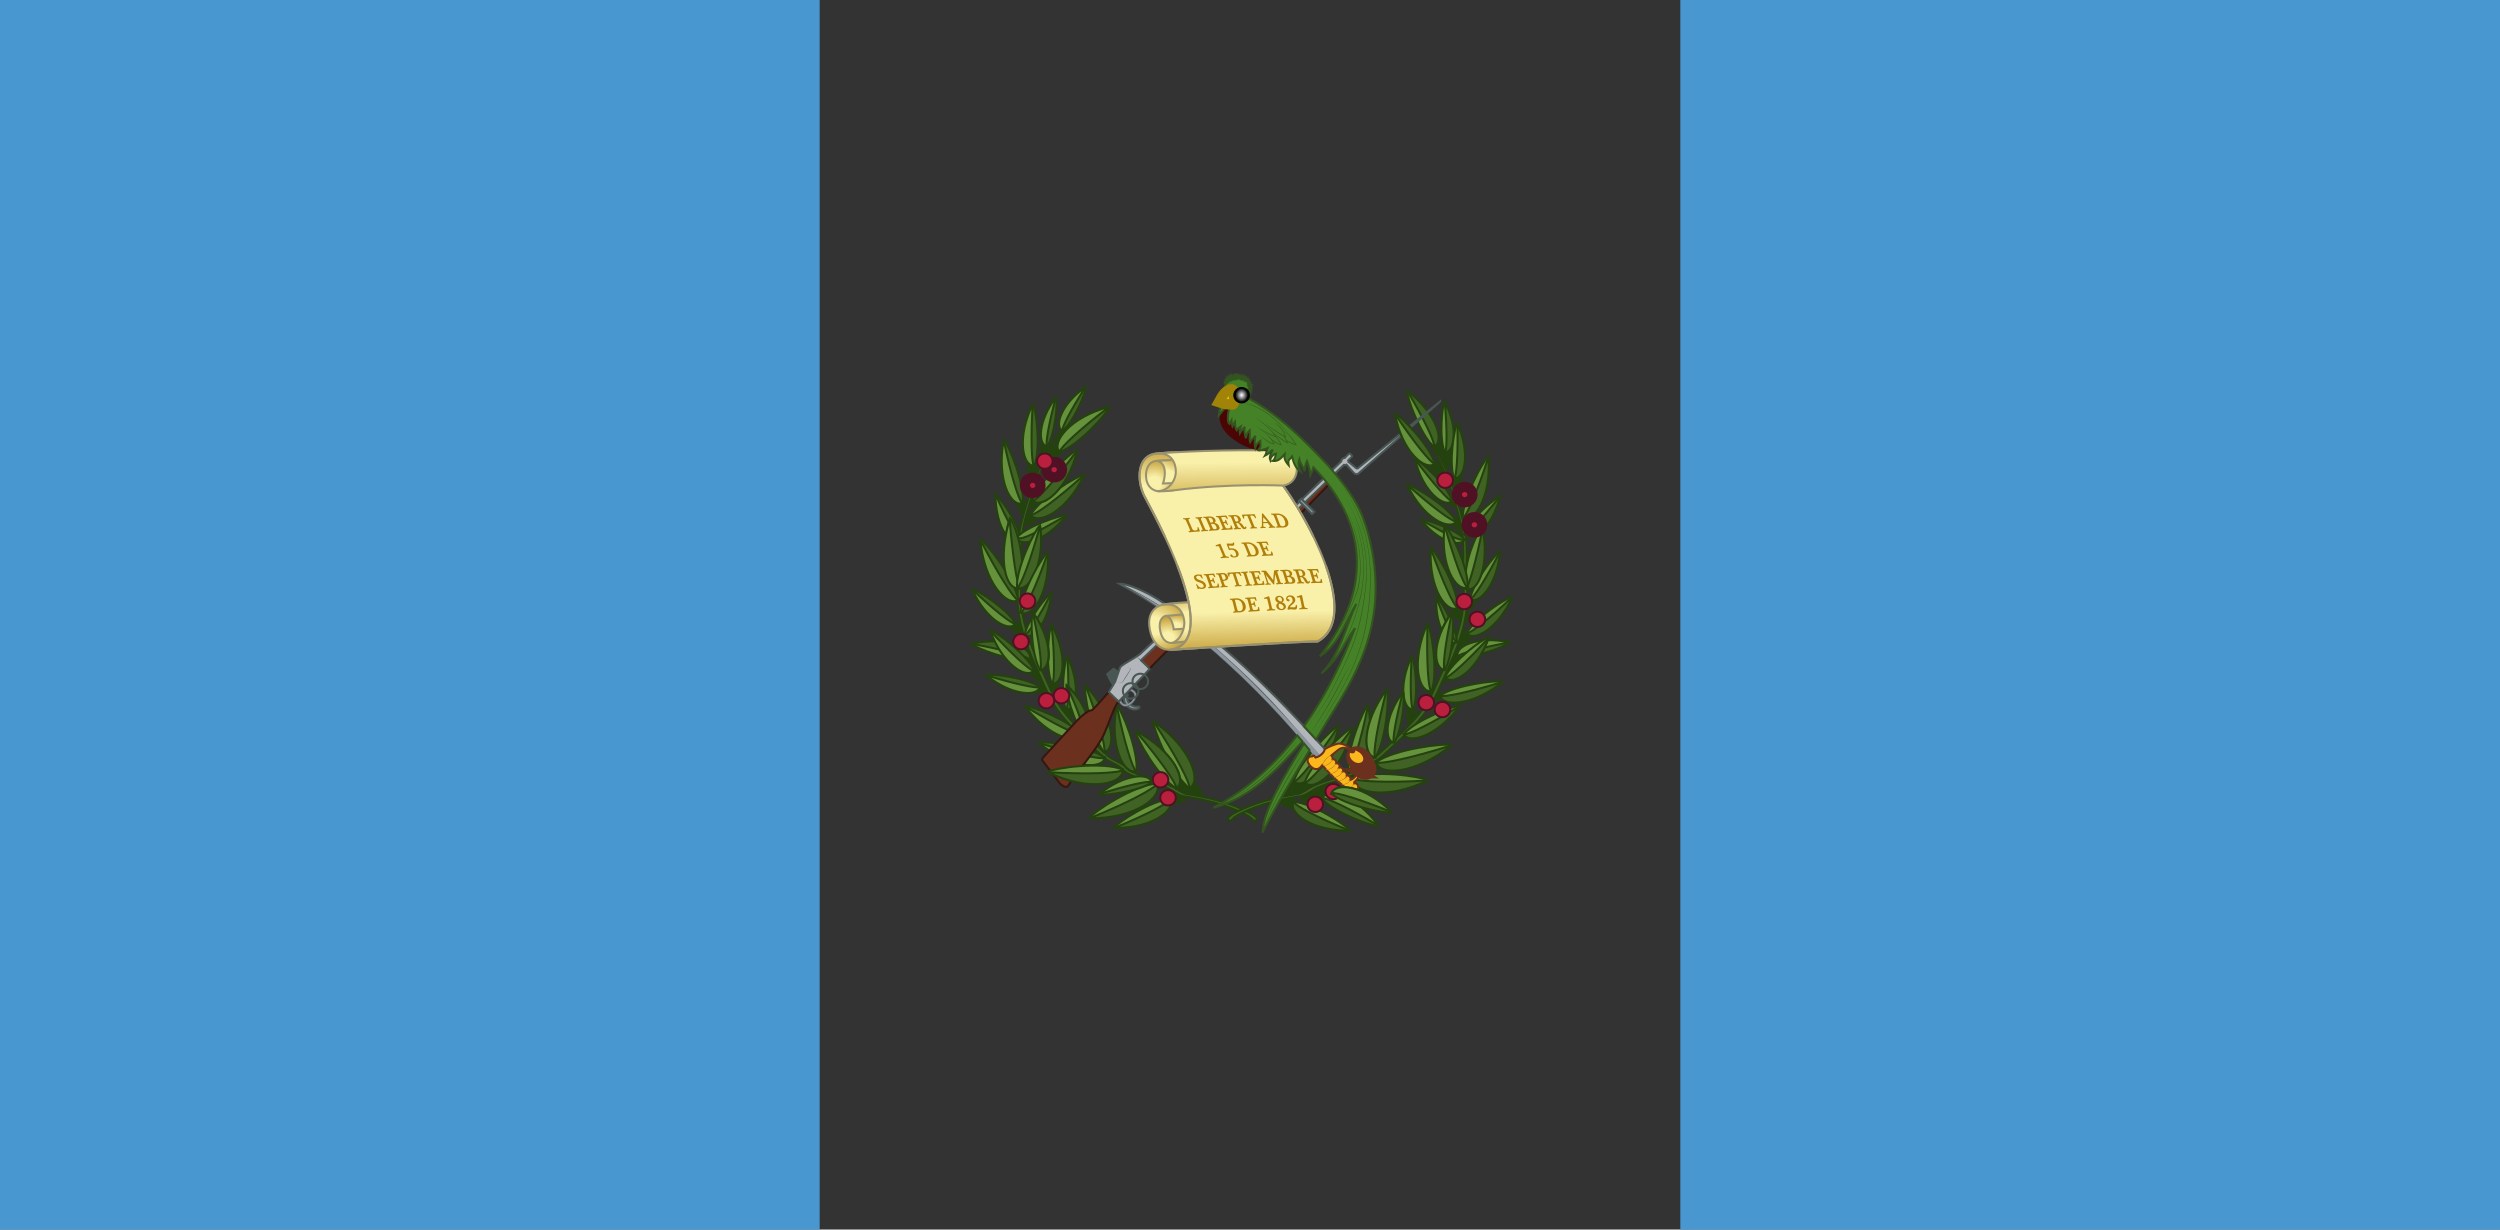 <?xml version="1.0" encoding="UTF-8" standalone="no"?>
<svg width="122px" height="60px" viewBox="0 0 122 60" version="1.1" xmlns="http://www.w3.org/2000/svg" xmlns:xlink="http://www.w3.org/1999/xlink">
    <rect x="0" y="0" width="122" height="60" fill="#333333" stroke="none"/>
    <!-- Generator: Sketch 3.8.2 (29753) - http://www.bohemiancoding.com/sketch -->
    <title>gt</title>
    <desc>Created with Sketch.</desc>
    <defs>
        <radialGradient cx="16.173%" cy="47.663%" fx="16.173%" fy="47.663%" r="78.732%" id="radialGradient-1">
            <stop stop-color="#F9F0AA" offset="21.6%"></stop>
            <stop stop-color="#B07E09" offset="100%"></stop>
        </radialGradient>
        <radialGradient cx="29.655%" cy="77.607%" fx="29.655%" fy="77.607%" r="94.454%" id="radialGradient-2">
            <stop stop-color="#F9F0AA" offset="21.6%"></stop>
            <stop stop-color="#B07E09" offset="100%"></stop>
        </radialGradient>
        <radialGradient cx="36.125%" cy="77.534%" fx="36.125%" fy="77.534%" r="95.229%" id="radialGradient-3">
            <stop stop-color="#F9F0AA" offset="21.6%"></stop>
            <stop stop-color="#B07E09" offset="100%"></stop>
        </radialGradient>
        <radialGradient cx="52.041%" cy="49.547%" fx="52.041%" fy="49.547%" r="97.846%" id="radialGradient-4">
            <stop stop-color="#F9F0AA" offset="21.6%"></stop>
            <stop stop-color="#B07E09" offset="100%"></stop>
        </radialGradient>
        <linearGradient x1="49.8%" y1="57.226%" x2="47.505%" y2="-24.911%" id="linearGradient-5">
            <stop stop-color="#B07E09" stop-opacity="0" offset="21.6%"></stop>
            <stop stop-color="#B07E09" offset="100%"></stop>
        </linearGradient>
        <linearGradient x1="48.45%" y1="35.466%" x2="52.164%" y2="125.558%" id="linearGradient-6">
            <stop stop-color="#B07E09" stop-opacity="0" offset="21.6%"></stop>
            <stop stop-color="#B07E09" offset="100%"></stop>
        </linearGradient>
        <radialGradient cx="23.702%" cy="74.904%" fx="23.702%" fy="74.904%" r="96.94%" id="radialGradient-7">
            <stop stop-color="#F9F0AA" offset="21.6%"></stop>
            <stop stop-color="#B07E09" offset="100%"></stop>
        </radialGradient>
        <linearGradient x1="42.559%" y1="68.757%" x2="81.871%" y2="-26.191%" id="linearGradient-8">
            <stop stop-color="#F9F0AA" offset="21.6%"></stop>
            <stop stop-color="#B07E09" offset="100%"></stop>
        </linearGradient>
        <linearGradient x1="47.997%" y1="-13.062%" x2="52.842%" y2="191.727%" id="linearGradient-9">
            <stop stop-color="#F9F0AA" offset="21.6%"></stop>
            <stop stop-color="#B07E09" offset="100%"></stop>
        </linearGradient>
        <radialGradient cx="25.128%" cy="-20.904%" fx="25.128%" fy="-20.904%" r="1.423%" id="radialGradient-10">
            <stop stop-color="#A50A0A" offset="25.9%"></stop>
            <stop stop-color="#4C0505" offset="100%"></stop>
        </radialGradient>
        <radialGradient cx="49.641%" cy="49.893%" fx="49.641%" fy="49.893%" r="51.187%" id="radialGradient-11">
            <stop stop-color="#FFFFFF" offset="0%"></stop>
            <stop stop-color="#FFFFFF" stop-opacity="0" offset="100%"></stop>
        </radialGradient>
    </defs>
    <g id="Page-1" stroke="none" stroke-width="1" fill="none" fill-rule="evenodd">
        <g id="gt">
            <g>
                <g id="Group" transform="translate(47, 17)">
                    <g transform="translate(0.279, 0.828)">
                        <g transform="translate(0, 1.008)">
                            <path d="M9.816,20.22 C10.151,20.17 10.344,20.08 10.574,19.999 M10.852,19.498 C11.022,19.675 11.156,19.863 11.228,20.071 M10.209,19.444 C10.386,19.606 10.508,19.779 10.603,19.957 M4.374,3.064 C4.243,3.262 3.985,3.401 3.773,3.488 M3.738,3.463 C3.746,3.294 3.687,3.089 3.749,2.92 M3.488,3.541 C3.513,3.587 3.583,3.714 3.635,3.792 M3.827,3.906 C3.78,3.924 3.636,3.961 3.572,3.978 M3.076,3.839 C3.073,4.151 3.138,4.526 3.191,4.806 M2.918,4.688 C2.984,4.781 3.051,4.874 3.135,4.921 M2.536,5.72 C2.617,5.837 2.693,5.983 2.753,6.21 M3.166,5.638 C3.114,5.666 3.014,5.767 2.924,5.852 M3.124,6.372 C3.001,6.48 2.847,6.558 2.693,6.635 M2.214,11.633 C2.359,11.867 2.518,12.073 2.712,12.212 M2.784,12.508 C2.622,12.473 2.513,12.391 2.414,12.301 M2.967,13.341 L3.184,13.548 M3.124,13.89 C3.281,13.991 3.439,14.172 3.597,14.368 M3.415,14.72 C3.589,14.779 3.728,14.849 3.822,14.934 M3.688,15.15 L3.955,15.166 M4.151,14.494 C4.128,14.683 4.096,14.861 4.046,15.019 M4.173,15.227 L4.267,15.013 M4.83,15.754 L4.798,16.154 M9.796,19.606 L9.578,19.82 M9.338,19.319 L9.191,19.092" id="Shape" stroke="#24420E" stroke-width="0.5"></path>
                            <g id="Shape" stroke="#24420E" stroke-width="0.1">
                                <path d="M14.087,21.142 C13.986,20.986 13.822,20.891 13.675,20.813 C12.704,20.312 11.739,20.091 10.645,19.917 C10.392,19.876 10.139,19.643 9.88,19.523 C9.256,19.231 8.562,19.117 7.956,18.818 C7.915,18.8 7.762,18.711 7.691,18.627 C7.45,18.353 7.015,18.269 6.744,18.012 C5.697,17.039 4.585,16.142 4.008,14.852 C3.308,13.281 2.437,11.663 2.555,9.877 C2.631,8.748 2.461,7.607 2.743,6.532 C3.161,4.937 3.697,3.361 4.679,2.04 L4.514,2.142 C3.526,3.462 2.991,5.039 2.573,6.634 C2.29,7.709 2.461,8.85 2.384,9.978 C2.267,11.764 3.138,13.383 3.838,14.96 C4.414,16.244 5.532,17.14 6.574,18.119 C6.844,18.37 7.28,18.454 7.521,18.735 C7.592,18.812 7.75,18.908 7.786,18.926 C8.392,19.224 9.086,19.338 9.71,19.624 C9.969,19.75 10.222,19.977 10.475,20.019 C11.569,20.192 12.534,20.419 13.505,20.914 C13.658,20.992 13.817,21.088 13.917,21.243 L14.087,21.142" fill="#406325"></path>
                                <g transform="translate(0, 3.092)" fill="#67923D">
                                    <path d="M4.064,11.456 C3.712,10.677 3.892,8.783 4.039,8.545 C4.872,10.154 4.595,11.482 4.064,11.456 L4.064,11.456 Z M9.826,17.07 C8.935,17.115 7.236,18.22 7.079,18.479 C8.974,18.494 10.097,17.575 9.826,17.07 L9.826,17.07 Z M10.763,16.539 C9.903,15.865 8.98,13.613 9,13.262 C10.899,14.602 11.379,16.265 10.763,16.539 L10.763,16.539 Z"></path>
                                    <path d="M10.129,16.547 C9.255,16.023 8.145,14.059 8.126,13.732 C10.036,14.746 10.664,16.222 10.129,16.547 L10.129,16.547 Z M8.174,15.708 C8.297,14.741 7.462,12.71 7.22,12.495 C6.85,14.532 7.597,15.905 8.174,15.708 L8.174,15.708 Z M4.742,12.705 C4.453,12.007 4.665,10.315 4.801,10.108 C5.495,11.555 5.211,12.732 4.742,12.705 L4.742,12.705 Z M3.019,3.202 C3.47,2.38 5.329,1.259 5.657,1.232 C4.806,3.034 3.39,3.684 3.019,3.202 L3.019,3.202 Z"></path>
                                    <path d="M3.109,2.515 C3.378,1.614 4.977,0.132 5.29,0.037 C4.822,1.976 3.571,2.904 3.109,2.515 L3.109,2.515 Z M6.603,14.778 C5.976,14.014 5.596,11.826 5.687,11.518 C7.103,13.065 7.198,14.639 6.603,14.778 L6.603,14.778 Z M3.003,10.268 C2.135,10.403 0.319,9.695 0.123,9.485 C1.949,9.095 3.175,9.741 3.003,10.268 L3.003,10.268 Z M2.724,9.071 C2.827,8.381 3.813,7.116 4.026,7.011 C3.886,8.49 3.09,9.311 2.724,9.071 L2.724,9.071 Z M9.174,16.312 C8.109,16.366 6.079,17.686 5.891,17.996 C8.156,18.014 9.497,16.915 9.174,16.312 L9.174,16.312 Z"></path>
                                </g>
                                <g fill="#406325">
                                    <path d="M4.072,14.529 C4.603,14.555 4.877,13.244 4.038,11.638 C4.191,13.161 4.19,14.397 4.072,14.529 L4.072,14.529 Z M5.477,17.002 C4.915,16.325 3.042,15.601 2.749,15.624 C3.865,17.118 5.247,17.491 5.477,17.002 L5.477,17.002 Z M2.409,10.449 C2.265,9.454 0.859,7.64 0.556,7.484 C0.747,9.609 1.882,10.786 2.409,10.449 L2.409,10.449 Z M3.463,14.69 C2.836,14.235 1.079,14.029 0.832,14.106 C2.106,15.133 3.371,15.152 3.463,14.69 L3.463,14.69 Z M2.287,11.619 C1.924,10.915 0.426,9.952 0.164,9.925 C0.858,11.457 1.994,12.02 2.287,11.619 L2.287,11.619 Z M2.63,5.739 C2.744,4.802 1.935,2.839 1.707,2.627 C1.347,4.597 2.074,5.925 2.63,5.739 L2.63,5.739 Z M3.192,3.894 C3.525,3.09 3.286,1.119 3.126,0.874 C2.321,2.545 2.645,3.922 3.192,3.894 L3.192,3.894 Z"></path>
                                    <path d="M3.822,2.947 C4.216,2.357 4.345,0.76 4.26,0.539 C3.351,1.741 3.386,2.882 3.822,2.947 L3.822,2.947 Z M4.57,2.188 C5.123,1.758 5.729,0.271 5.711,0.032 C4.487,0.892 4.176,1.991 4.57,2.188 L4.57,2.188 Z M2.553,7.531 C2.567,7.639 2.43,6.52 1.29,5.266 C1.341,7.099 2.075,7.792 2.553,7.531 L2.553,7.531 Z M6.644,18.141 C5.868,17.577 3.706,17.309 3.407,17.408 C4.985,18.689 6.533,18.713 6.644,18.141 L6.644,18.141 Z M8.161,18.789 C7.59,18.986 6.849,17.624 7.214,15.588 C7.567,17.314 7.99,18.688 8.161,18.789 L8.161,18.789 Z M9.832,20.168 C10.098,20.673 8.99,21.583 7.095,21.568 C8.596,20.963 9.763,20.348 9.832,20.168 L9.832,20.168 Z M10.761,19.615 C11.372,19.337 10.899,17.694 9,16.354 C10.08,17.988 10.817,19.398 10.761,19.615 L10.761,19.615 Z"></path>
                                    <path d="M10.124,19.625 C10.661,19.296 10.037,17.839 8.127,16.825 C9.309,18.208 10.149,19.419 10.124,19.625 L10.124,19.625 Z M4.747,15.792 C5.216,15.82 5.496,14.647 4.807,13.204 C4.897,14.562 4.86,15.675 4.747,15.792 L4.747,15.792 Z M3.018,6.301 C3.389,6.783 4.784,6.139 5.636,4.331 C4.359,5.486 3.221,6.318 3.018,6.301 L3.018,6.301 Z"></path>
                                    <path d="M3.124,5.607 C3.586,5.996 4.825,5.075 5.294,3.136 C4.276,4.527 3.328,5.577 3.124,5.607 L3.124,5.607 Z M6.607,17.863 C7.202,17.724 7.103,16.158 5.695,14.613 C6.325,16.273 6.702,17.675 6.607,17.863 L6.607,17.863 Z M2.979,13.353 C3.156,12.829 1.937,12.194 0.114,12.579 C1.654,12.851 2.884,13.203 2.979,13.353 L2.979,13.353 Z M2.735,12.165 C3.1,12.398 3.889,11.588 4.028,10.109 C3.441,11.245 2.876,12.121 2.735,12.165 L2.735,12.165 Z M9.169,19.422 C9.492,20.026 8.168,21.113 5.897,21.095 C7.692,20.372 9.086,19.638 9.169,19.422 L9.169,19.422 Z"></path>
                                    <path d="M3.186,13.89 C2.853,13.115 1.327,11.978 1.053,11.931 C1.674,13.618 2.843,14.299 3.186,13.89 L3.186,13.89 Z"></path>
                                </g>
                                <g transform="translate(0.126, 0)" fill="#67923D">
                                    <path d="M2.189,7.411 C2.701,6.834 4.384,6.282 4.652,6.315 C3.641,7.602 2.397,7.863 2.189,7.411 L2.189,7.411 Z M5.339,17.008 C5.112,17.493 3.744,17.121 2.619,15.629 C3.987,16.474 5.163,17.052 5.339,17.008 L5.339,17.008 Z M2.274,10.447 C1.747,10.784 0.625,9.613 0.429,7.492 C1.261,9.125 2.067,10.385 2.274,10.447 L2.274,10.447 Z M3.332,14.694 C3.235,15.155 1.989,15.138 0.711,14.111 C2.059,14.532 3.191,14.77 3.332,14.694 L3.332,14.694 Z M2.145,11.608 C1.852,12.009 0.726,11.451 0.033,9.919 C1.062,10.904 1.98,11.619 2.145,11.608 L2.145,11.608 Z M2.492,5.727 C1.935,5.919 1.215,4.604 1.575,2.634 C1.91,4.302 2.321,5.624 2.492,5.727 L2.492,5.727 Z M3.053,3.889 C2.512,3.917 2.19,2.551 2.994,0.88 C2.891,2.463 2.931,3.754 3.053,3.889 L3.053,3.889 Z M3.687,2.94 C3.25,2.875 3.22,1.746 4.129,0.544 C3.785,1.778 3.607,2.816 3.687,2.94 L3.687,2.94 Z M4.438,2.188 C4.044,1.985 4.35,0.898 5.574,0.044 C4.879,1.113 4.403,2.045 4.438,2.188 L4.438,2.188 Z"></path>
                                    <path d="M2.419,7.533 C1.941,7.793 1.215,7.099 1.164,5.266 C1.805,6.711 2.245,7.469 2.419,7.533 L2.419,7.533 Z M6.511,18.145 C6.4,18.717 4.86,18.689 3.285,17.416 C4.939,17.944 6.331,18.244 6.511,18.145 L6.511,18.145 Z M5.485,16.972 C4.979,16.435 4.585,14.827 4.637,14.592 C5.769,15.674 5.92,16.839 5.485,16.972 L5.485,16.972 Z M3.364,13.881 C2.915,13.166 2.877,11.295 2.997,11.042 C4.035,12.503 3.908,13.835 3.364,13.881 L3.364,13.881 Z M3.033,13.892 C2.689,14.301 1.534,13.625 0.913,11.934 C1.935,13.061 2.858,13.89 3.033,13.892 L3.033,13.892 Z"></path>
                                </g>
                                <g transform="translate(1.633, 6.308)" fill="#406325">
                                    <path d="M0.675,1.113 C0.878,1.561 2.113,1.302 3.124,0.015 C1.62,0.855 1.024,1.22 0.675,1.113 L0.675,1.113 Z M1.848,7.554 C2.393,7.508 2.518,6.188 1.48,4.728 C1.815,6.194 1.956,7.409 1.848,7.554 L1.848,7.554 Z M3.979,10.659 C4.415,10.527 4.262,9.367 3.136,8.287 C3.689,9.49 4.041,10.515 3.979,10.659 L3.979,10.659 Z"></path>
                                    <path d="M0.908,3.311 C1.167,2.274 0.695,0.516 0.368,0.15 C-0.224,2.058 0.337,3.44 0.908,3.311 L0.908,3.311 Z"></path>
                                </g>
                                <path d="M2.504,9.866 C1.763,10.032 1.418,8.378 1.992,6.517 C2.126,8.193 2.348,9.751 2.504,9.866 L2.504,9.866 Z" fill="#67923D"></path>
                                <path d="M2.353,9.86 C2.283,8.929 3.225,7.005 3.474,6.804 C3.727,8.759 2.913,10.058 2.353,9.86 L2.353,9.86 Z" fill="#67923D"></path>
                                <path d="M2.367,9.847 C2.922,10.049 3.731,8.763 3.477,6.808 C3.036,8.449 2.542,9.748 2.367,9.847 L2.367,9.847 Z" fill="#406325"></path>
                                <path d="M2.529,11.04 C2.53,10.099 3.594,8.291 3.856,8.119 C3.961,10.118 3.061,11.314 2.529,11.04 L2.529,11.04 Z" fill="#67923D"></path>
                                <path d="M2.539,11.059 C3.071,11.332 3.96,10.148 3.855,8.149 C3.301,9.739 2.718,10.982 2.539,11.059 L2.539,11.059 Z" fill="#406325"></path>
                            </g>
                            <g transform="translate(2.136, 3.216)" stroke="#511124" id="Oval" fill="#BA1F3E">
                                <ellipse stroke-width="0.5" cx="0.978" cy="1.635" rx="0.381" ry="0.375"></ellipse>
                                <ellipse stroke-width="0.5" cx="2.029" cy="0.868" rx="0.381" ry="0.375"></ellipse>
                                <ellipse stroke-width="0.1" cx="1.572" cy="0.452" rx="0.381" ry="0.375"></ellipse>
                                <ellipse stroke-width="0.1" cx="0.409" cy="9.261" rx="0.381" ry="0.375"></ellipse>
                                <ellipse stroke-width="0.1" cx="0.727" cy="7.283" rx="0.381" ry="0.375"></ellipse>
                                <ellipse stroke-width="0.1" cx="2.383" cy="11.9" rx="0.381" ry="0.375"></ellipse>
                                <ellipse stroke-width="0.1" cx="1.652" cy="12.144" rx="0.381" ry="0.375"></ellipse>
                                <ellipse stroke-width="0.1" cx="7.22" cy="16.003" rx="0.381" ry="0.375"></ellipse>
                                <ellipse stroke-width="0.1" cx="7.585" cy="16.879" rx="0.381" ry="0.375"></ellipse>
                            </g>
                        </g>
                        <g transform="translate(12.565, 1.132)">
                            <path d="M10.95,5.438 C11.029,5.515 11.098,5.538 11.239,5.673 M10.491,3.33 C10.483,3.16 10.353,2.884 10.291,2.715 M10.807,3.084 C10.818,3.325 10.763,3.555 10.591,3.764 M10.068,3.698 C10.289,3.893 10.509,4.079 10.729,4.18 M11.272,4.331 C11.295,4.576 11.241,4.821 11.123,5.066 M11.164,5.253 L11.382,4.973 M11.095,6.485 C11.271,6.521 11.448,6.726 11.535,6.916 M11.595,6.756 L11.813,6.485 M12.016,10.286 C11.926,10.438 11.823,10.582 11.707,10.717 M11.209,10.708 C11.308,10.888 11.405,11.072 11.535,11.206 M11.844,11.932 C11.68,12.151 11.496,12.324 11.286,12.43 M11.303,12.987 C11.166,13.08 10.999,13.352 10.84,13.57 M11.9,11.074 L11.633,11.26 M11.458,10.255 L11.676,10.469 M10.448,15.021 C10.342,14.998 10.265,15.023 10.181,15.036 M9.93,14.787 L10.064,15.001 M9.049,15.623 C8.992,15.854 9.034,16.085 9.094,16.315 M9.605,15.2 L9.822,15.479 M10.214,15.453 L9.897,15.541 M6.104,18.63 L5.905,18.845 M7.4,18.377 C7.212,18.417 7.05,18.368 6.885,18.334 M6.198,19.155 C6.078,19.075 5.955,19.007 5.829,18.95 M3.977,19.279 C3.863,19.375 3.727,19.58 3.591,19.786 M3.522,19.221 C3.216,19.376 3.122,19.68 2.964,19.939 M3.316,20.293 C3.121,20.236 2.887,20.141 2.647,20.04 M4.753,19.988 C4.462,19.812 4.157,19.83 3.857,19.774 M5.208,19.778 C4.752,19.627 4.327,19.647 3.917,19.749 M4.936,19.445 L4.718,19.321 M4.023,20.055 L3.731,19.841 M11.012,13.756 C10.854,13.857 10.697,14.039 10.539,14.234 M10.768,4.452 L10.498,4.296" id="Shape" stroke="#24420E" stroke-width="0.5"></path>
                            <g id="Shape" stroke="#24420E" stroke-width="0.1">
                                <path d="M0.049,21.008 C0.149,20.853 0.314,20.757 0.461,20.68 C1.432,20.178 2.397,19.957 3.491,19.784 C3.744,19.742 3.997,19.509 4.256,19.389 C4.88,19.097 5.574,18.983 6.18,18.685 C6.221,18.667 6.374,18.577 6.445,18.494 C6.686,18.219 7.121,18.135 7.392,17.879 C8.439,16.905 9.551,16.009 10.127,14.719 C10.828,13.148 11.699,11.529 11.581,9.744 C11.504,8.615 11.675,7.474 11.393,6.399 C10.975,4.804 10.439,3.227 9.457,1.907 L9.621,2.009 C10.61,3.329 11.145,4.906 11.563,6.5 C11.846,7.575 11.675,8.716 11.752,9.845 C11.869,11.631 10.998,13.25 10.298,14.827 C9.721,16.111 8.604,17.007 7.562,17.986 C7.292,18.237 6.856,18.321 6.615,18.601 C6.544,18.679 6.386,18.775 6.35,18.793 C5.744,19.091 5.05,19.205 4.426,19.491 C4.167,19.617 3.914,19.844 3.661,19.886 C2.567,20.059 1.602,20.286 0.632,20.781 C0.479,20.859 0.32,20.955 0.22,21.11 L0.049,21.008" fill="#406325"></path>
                                <g transform="translate(4.649, 3.34)" fill="#406325">
                                    <path d="M5.359,11.453 C5.703,10.536 5.358,8.381 5.172,8.12 C4.336,10.021 4.752,11.521 5.359,11.453 L5.359,11.453 Z"></path>
                                    <path d="M4.466,12.324 C4.755,11.626 4.543,9.934 4.407,9.727 C3.713,11.174 3.996,12.351 4.466,12.324 L4.466,12.324 Z M6.578,3.153 C6.164,2.398 4.458,1.369 4.158,1.345 C4.938,2.998 6.237,3.595 6.578,3.153 L6.578,3.153 Z"></path>
                                    <path d="M6.378,2.161 C6.153,1.41 4.821,0.175 4.56,0.096 C4.95,1.712 5.992,2.485 6.378,2.161 L6.378,2.161 Z M6.974,4.011 C6.529,3.51 5.068,3.031 4.836,3.059 C5.713,4.177 6.792,4.403 6.974,4.011 L6.974,4.011 Z M6.622,9.742 C7.392,9.861 9.004,9.233 9.178,9.046 C7.557,8.7 6.469,9.273 6.622,9.742 L6.622,9.742 Z M6.603,9.044 C6.597,8.347 5.799,6.959 5.603,6.826 C5.533,8.31 6.207,9.232 6.603,9.044 L6.603,9.044 Z"></path>
                                    <path d="M6.654,7.352 C6.654,6.411 5.59,4.602 5.327,4.43 C5.223,6.429 6.123,7.625 6.654,7.352 L6.654,7.352 Z M0.009,16.662 C0.571,17.342 2.478,18.039 2.784,18.01 C1.678,16.497 0.262,16.149 0.009,16.662 L0.009,16.662 Z"></path>
                                </g>
                                <g transform="translate(3.141, 0)" fill="#67923D">
                                    <path d="M6.855,14.772 C6.249,14.84 5.839,13.357 6.68,11.459 C6.619,13.214 6.71,14.629 6.855,14.772 L6.855,14.772 Z M0.15,20.172 C1.041,20.217 2.739,21.322 2.897,21.582 C1.001,21.596 -0.121,20.677 0.15,20.172 L0.15,20.172 Z M0.15,19.19 C0.413,18.205 2.035,16.567 2.35,16.45 C1.897,18.569 0.624,19.609 0.15,19.19 L0.15,19.19 Z M2.822,18.667 C2.698,17.699 3.534,15.669 3.775,15.453 C4.146,17.49 3.399,18.864 2.822,18.667 L2.822,18.667 Z M5.519,16.868 C6.081,16.192 7.954,15.467 8.247,15.49 C7.13,16.985 5.749,17.358 5.519,16.868 L5.519,16.868 Z M8.759,10.281 C8.873,9.498 9.979,8.069 10.217,7.947 C10.067,9.619 9.174,10.546 8.759,10.281 L8.759,10.281 Z"></path>
                                    <path d="M7.29,14.988 C8.021,14.458 10.068,14.218 10.356,14.308 C8.872,15.504 7.397,15.526 7.29,14.988 L7.29,14.988 Z M8.581,11.956 C8.962,11.216 10.536,10.203 10.811,10.174 C10.083,11.785 8.889,12.376 8.581,11.956 L8.581,11.956 Z M8.395,6.32 C8.382,5.377 9.398,3.509 9.647,3.322 C9.793,5.319 8.928,6.564 8.395,6.32 L8.395,6.32 Z M7.524,3.114 C7.232,2.461 7.386,0.837 7.512,0.632 C8.21,1.988 7.974,3.126 7.524,3.114 L7.524,3.114 Z M6.992,2.845 C6.33,2.266 5.655,0.401 5.684,0.111 C7.161,1.257 7.492,2.629 6.992,2.845 L6.992,2.845 Z"></path>
                                    <path d="M8.454,7.117 C8.414,7.218 8.824,6.165 10.24,5.224 C9.736,6.989 8.853,7.485 8.454,7.117 L8.454,7.117 Z M4.169,18.236 C5.049,17.597 7.503,17.292 7.842,17.405 C6.051,18.858 4.296,18.885 4.169,18.236 L4.169,18.236 Z M5.97,15.659 C5.5,15.686 5.221,14.513 5.91,13.071 C5.819,14.428 5.857,15.542 5.97,15.659 L5.97,15.659 Z M8.087,6.497 C7.747,6.94 6.466,6.349 5.684,4.69 C6.856,5.75 7.901,6.513 8.087,6.497 L8.087,6.497 Z M7.873,5.5 C7.488,5.824 6.455,5.057 6.065,3.441 C6.913,4.6 7.703,5.476 7.873,5.5 L7.873,5.5 Z M8.488,7.359 C8.311,7.748 7.239,7.524 6.362,6.406 C7.667,7.135 8.184,7.452 8.488,7.359 L8.488,7.359 Z M8.15,13.075 C7.993,12.609 9.075,12.046 10.693,12.388 C9.325,12.629 8.234,12.941 8.15,13.075 L8.15,13.075 Z M8.099,12.382 C7.705,12.564 7.038,11.654 7.108,10.171 C7.53,11.375 7.966,12.32 8.099,12.382 L8.099,12.382 Z"></path>
                                    <path d="M8.152,10.71 C7.621,10.983 6.732,9.799 6.837,7.8 C7.39,9.391 7.973,10.632 8.152,10.71 L8.152,10.71 Z M1.532,19.995 C1.785,19.482 3.184,19.825 4.293,21.342 C2.911,20.507 1.719,19.944 1.532,19.995 L1.532,19.995 Z"></path>
                                </g>
                                <g transform="translate(3.141, 0)" fill="#406325">
                                    <path d="M2.833,18.656 C3.404,18.853 4.146,17.491 3.781,15.454 C3.428,17.18 3.004,18.554 2.833,18.656 L2.833,18.656 Z"></path>
                                    <path d="M4.125,18.008 C4.67,17.185 4.822,14.971 4.701,14.672 C3.451,16.353 3.518,17.928 4.125,18.008 L4.125,18.008 Z M0.143,20.177 C-0.123,20.682 0.985,21.591 2.881,21.576 C1.379,20.972 0.212,20.357 0.143,20.177 L0.143,20.177 Z M0.163,19.181 C0.639,19.594 1.898,18.569 2.351,16.45 C1.33,17.986 0.375,19.146 0.163,19.181 L0.163,19.181 Z M5.53,16.875 C5.757,17.359 7.125,16.988 8.25,15.495 C6.882,16.34 5.706,16.919 5.53,16.875 L5.53,16.875 Z M8.765,10.278 C9.18,10.544 10.064,9.622 10.218,7.953 C9.563,9.238 8.928,10.23 8.765,10.278 L8.765,10.278 Z M7.296,14.992 C7.409,15.53 8.861,15.509 10.351,14.312 C8.78,14.803 7.461,15.081 7.296,14.992 L7.296,14.992 Z M8.598,11.944 C8.906,12.366 10.089,11.779 10.818,10.169 C9.736,11.205 8.772,11.956 8.598,11.944 L8.598,11.944 Z M8.408,6.309 C8.941,6.559 9.799,5.326 9.652,3.329 C9.14,4.953 8.589,6.225 8.408,6.309 L8.408,6.309 Z M7.534,3.109 C7.979,3.121 8.214,1.992 7.517,0.636 C7.636,1.935 7.632,2.996 7.534,3.109 L7.534,3.109 Z M7.002,2.832 C7.502,2.617 7.17,1.26 5.693,0.115 C6.506,1.478 7.057,2.659 7.002,2.832 L7.002,2.832 Z M8.461,7.121 C8.86,7.488 9.736,6.99 10.24,5.225 C9.26,6.472 8.646,7.101 8.461,7.121 L8.461,7.121 Z M4.178,18.241 C4.304,18.89 6.052,18.859 7.838,17.414 C5.961,18.014 4.382,18.353 4.178,18.241 L4.178,18.241 Z"></path>
                                    <path d="M5.044,17.285 C5.455,16.675 5.581,15.025 5.491,14.802 C4.551,16.049 4.592,17.223 5.044,17.285 L5.044,17.285 Z M7.506,13.747 C7.955,13.031 7.993,11.16 7.873,10.907 C6.835,12.368 6.962,13.701 7.506,13.747 L7.506,13.747 Z"></path>
                                </g>
                                <path d="M7.261,18.001 C6.654,17.922 6.592,16.355 7.833,14.678 C7.378,16.391 7.147,17.824 7.261,18.001 L7.261,18.001 Z M11.679,9.55 C11.561,8.589 12.179,7.058 12.512,6.764 C12.836,8.543 12.178,9.726 11.679,9.55 L11.679,9.55 Z M8.181,17.279 C7.729,17.217 7.691,16.048 8.626,14.804 C8.277,16.079 8.096,17.146 8.181,17.279 L8.181,17.279 Z M11.116,4.386 C10.844,3.659 11.12,1.907 11.272,1.693 C11.936,3.209 11.603,4.428 11.116,4.386 L11.116,4.386 Z M3.818,19.247 C4.129,18.246 5.853,16.64 6.182,16.536 C5.637,18.691 4.289,19.694 3.818,19.247 L3.818,19.247 Z M10.67,14.103 C11.004,13.328 12.53,12.19 12.804,12.144 C12.182,13.83 11.014,14.512 10.67,14.103 L10.67,14.103 Z M10.655,13.728 C10.111,13.682 9.985,12.363 11.024,10.902 C10.689,12.368 10.547,13.583 10.655,13.728 L10.655,13.728 Z" fill="#67923D"></path>
                                <path d="M11.685,9.776 C12.334,10.004 12.826,8.553 12.514,6.818 C12.209,8.311 11.839,9.689 11.685,9.776 L11.685,9.776 Z" fill="#406325"></path>
                                <path d="M11.782,9.727 C11.852,8.796 10.911,6.871 10.662,6.671 C10.409,8.625 11.223,9.925 11.782,9.727 L11.782,9.727 Z M11.126,4.381 C11.608,4.423 11.94,3.214 11.275,1.698 C11.317,3.114 11.24,4.265 11.126,4.381 L11.126,4.381 Z M3.832,19.237 C4.308,19.685 5.638,18.691 6.182,16.536 C5.072,18.064 4.05,19.209 3.832,19.237 L3.832,19.237 Z M10.698,14.105 C11.041,14.514 12.197,13.838 12.818,12.147 C11.796,13.274 10.873,14.103 10.698,14.105 L10.698,14.105 Z" fill="#406325"></path>
                                <path d="M11.768,9.713 C11.214,9.915 10.405,8.63 10.658,6.675 C11.099,8.316 11.594,9.614 11.768,9.713 L11.768,9.713 Z" fill="#67923D"></path>
                            </g>
                            <g transform="translate(3.895, 4.082)" stroke="#511124" id="Oval" fill="#BA1F3E">
                                <ellipse stroke-width="0.5" cx="7.736" cy="1.094" rx="0.381" ry="0.375"></ellipse>
                                <ellipse stroke-width="0.5" cx="8.213" cy="2.569" rx="0.381" ry="0.375"></ellipse>
                                <ellipse stroke-width="0.1" cx="8.357" cy="7.181" rx="0.381" ry="0.375"></ellipse>
                                <ellipse stroke-width="0.1" cx="7.715" cy="6.314" rx="0.381" ry="0.375"></ellipse>
                                <ellipse stroke-width="0.1" cx="5.863" cy="11.246" rx="0.381" ry="0.375"></ellipse>
                                <ellipse stroke-width="0.1" cx="6.653" cy="11.584" rx="0.381" ry="0.375"></ellipse>
                                <ellipse stroke-width="0.1" cx="1.326" cy="15.586" rx="0.381" ry="0.375"></ellipse>
                                <ellipse stroke-width="0.1" cx="0.446" cy="16.208" rx="0.381" ry="0.375"></ellipse>
                                <ellipse stroke-width="0.1" cx="6.785" cy="0.396" rx="0.381" ry="0.375"></ellipse>
                            </g>
                        </g>
                        <g id="b" transform="translate(3.518, 1.75)">
                            <path d="M4.054,14.483 C4.014,14.766 4.306,15.105 4.69,15.033 C4.806,15.012 4.877,14.879 4.73,14.903 C4.603,14.931 4.467,14.884 4.371,14.803 C4.212,14.673 4.164,14.468 4.252,14.293 C4.183,14.359 4.118,14.422 4.055,14.482 L4.054,14.482 L4.054,14.483 Z" id="Shape" stroke="#485654" stroke-width="0.1" fill="#8C959D"></path>
                            <path d="M4.428,14.637 C4.3,14.781 4.105,14.844 3.997,14.74 C3.925,14.67 3.9,14.591 3.938,14.504 C3.883,14.563 3.835,14.615 3.798,14.656 C3.804,14.667 3.887,14.818 4.012,14.874 C4.166,14.942 4.386,14.839 4.517,14.68 C4.61,14.567 4.713,14.38 4.639,14.233 C4.593,14.143 4.483,14.057 4.391,14.023 C4.347,14.07 4.304,14.116 4.262,14.16 C4.326,14.13 4.407,14.143 4.475,14.198 C4.635,14.326 4.543,14.507 4.428,14.637 L4.428,14.637 L4.428,14.637 Z" id="Shape" fill="#8C959D"></path>
                            <path d="M4.428,14.637 C4.387,14.685 4.338,14.725 4.282,14.755 C4.226,14.784 4.162,14.804 4.097,14.795 C4.064,14.79 4.034,14.778 4.008,14.758 C3.982,14.738 3.961,14.713 3.944,14.686 C3.926,14.659 3.915,14.628 3.912,14.595 C3.91,14.563 3.917,14.53 3.93,14.5 L3.945,14.51 L3.806,14.664 L3.808,14.651 C3.842,14.711 3.886,14.767 3.938,14.812 C3.965,14.834 3.994,14.853 4.026,14.866 C4.058,14.878 4.092,14.884 4.126,14.882 C4.195,14.88 4.262,14.857 4.323,14.823 C4.384,14.789 4.44,14.746 4.486,14.694 C4.533,14.643 4.573,14.585 4.604,14.523 C4.634,14.461 4.655,14.393 4.651,14.325 C4.649,14.292 4.639,14.259 4.623,14.23 C4.606,14.2 4.584,14.173 4.56,14.149 C4.511,14.099 4.452,14.06 4.388,14.033 L4.399,14.031 L4.269,14.166 L4.258,14.151 C4.288,14.138 4.321,14.134 4.353,14.137 C4.385,14.141 4.416,14.151 4.443,14.167 C4.497,14.199 4.543,14.248 4.559,14.309 C4.576,14.37 4.559,14.433 4.533,14.488 C4.505,14.542 4.47,14.592 4.428,14.637 L4.428,14.637 L4.428,14.637 Z M4.428,14.637 C4.467,14.59 4.503,14.54 4.528,14.485 C4.552,14.431 4.566,14.369 4.549,14.312 C4.532,14.255 4.487,14.209 4.436,14.18 C4.384,14.151 4.319,14.142 4.267,14.168 L4.256,14.153 L4.384,14.016 L4.389,14.011 L4.396,14.013 C4.465,14.039 4.526,14.081 4.577,14.132 C4.603,14.158 4.626,14.186 4.645,14.218 C4.663,14.25 4.674,14.287 4.676,14.324 C4.682,14.398 4.659,14.469 4.628,14.534 C4.596,14.598 4.555,14.658 4.507,14.712 C4.458,14.766 4.4,14.811 4.337,14.846 C4.272,14.88 4.201,14.905 4.127,14.907 C4.089,14.908 4.052,14.902 4.017,14.888 C3.982,14.873 3.951,14.854 3.923,14.829 C3.869,14.781 3.823,14.724 3.788,14.661 L3.785,14.654 L3.79,14.648 L3.932,14.498 L3.947,14.507 C3.935,14.534 3.928,14.564 3.93,14.594 C3.931,14.623 3.941,14.652 3.957,14.678 C3.972,14.704 3.993,14.728 4.016,14.747 C4.04,14.766 4.068,14.778 4.099,14.784 C4.16,14.794 4.223,14.777 4.279,14.75 C4.335,14.722 4.385,14.683 4.428,14.637 L4.428,14.637 Z" id="Shape" fill="#485654"></path>
                            <path d="M14.229,3.618 L9.185,8.505 C8.802,8.88 4.415,13.005 4.021,13.377 C3.882,13.54 3.489,13.977 3.448,14.039 C3.18,14.324 2.89,14.698 2.543,15.032 C2.482,15.108 2.4,15.08 2.325,15.123 C2.097,15.253 1.861,15.478 1.69,15.663 L0.156,17.334 C0.058,17.439 0.031,17.504 0.098,17.565 L0.93,18.66 C1.085,18.81 1.263,18.887 1.332,18.761 C1.727,18.087 2.709,17.059 3.08,16.246 C3.302,15.76 3.58,14.878 3.779,14.665 C4.022,14.398 4.679,13.709 5.262,13.094 C5.301,13.052 5.34,13.011 5.379,12.97 L5.498,12.844 C8.451,9.882 11.87,6.283 14.359,3.746 C14.262,3.65 14.324,3.708 14.229,3.617 L14.229,3.618 Z" id="Shape" stroke="#351710" stroke-width="0.1" fill="#6C301E"></path>
                            <path d="M4.026,13.948 C3.756,13.971 3.58,13.569 3.398,13.199 C3.656,13.384 3.915,13.625 4.16,13.379 L4.026,13.948 L4.026,13.948 Z" id="Shape" stroke="#485654" stroke-width="0.5" fill="#8C959D"></path>
                            <path d="M19.482,0.012 L15.486,3.255 C15.447,3.302 15.407,3.288 15.369,3.255 L15.005,2.956 C15.006,2.952 15.007,2.947 15.007,2.943 C15.007,2.923 15.003,2.903 14.997,2.885 L15.175,2.706 C15.197,2.679 15.19,2.668 15.16,2.639 C15.137,2.615 15.117,2.594 15.086,2.565 C15.057,2.543 15.034,2.56 15.005,2.587 L14.825,2.769 C14.733,2.773 14.658,2.847 14.655,2.938 C12.238,5.255 10.158,7.321 7.752,9.601 L4.916,12.267 C4.815,12.396 4.377,12.626 4.087,12.812 C3.985,12.878 3.896,12.938 3.859,13.003 L3.627,13.675 C3.554,13.823 3.322,14.17 3.311,14.194 C3.609,14.489 3.594,14.467 3.797,14.655 C4.026,14.405 4.638,13.775 5.194,13.189 C5.239,13.142 5.242,13.137 5.299,13.069 C5.255,13.009 5.182,12.92 5.124,12.865 C5.074,12.818 5.024,12.773 4.973,12.729 C4.942,12.703 4.914,12.681 4.894,12.662 C4.873,12.642 4.924,12.607 4.947,12.582 C8.272,9.418 11.853,5.941 14.782,3.109 C14.825,3.121 14.871,3.117 14.911,3.097 L15.261,3.494 C15.343,3.574 15.413,3.573 15.479,3.543 L19.482,0.013 L19.482,0.012 Z" id="Shape" stroke="#485654" stroke-width="0.1" fill="#B2B6BA"></path>
                            <path d="M3.638,13.736 C3.694,13.74 3.752,13.742 3.809,13.74 C3.866,13.738 3.921,13.73 3.971,13.717 L3.967,13.72 C4.097,13.499 4.236,13.279 4.384,13.06 L4.385,13.064 C4.33,13.033 4.262,13.006 4.179,12.995 C4.263,13.003 4.336,13.029 4.396,13.059 L4.399,13.061 L4.398,13.063 C4.333,13.174 4.266,13.284 4.197,13.394 C4.128,13.504 4.058,13.614 3.984,13.723 L3.983,13.725 L3.98,13.726 C3.927,13.738 3.869,13.745 3.81,13.745 C3.752,13.745 3.694,13.742 3.637,13.736 L3.638,13.736 Z" id="Shape" fill="#485654"></path>
                            <ellipse id="Oval" stroke="#485654" stroke-width="0.1" cx="4.849" cy="13.673" rx="0.381" ry="0.375"></ellipse>
                            <ellipse id="Oval" stroke="#485654" stroke-width="0.1" cx="4.379" cy="14.136" rx="0.381" ry="0.375"></ellipse>
                            <path d="M5.44,13.211 C5.3,13.101 5.17,12.979 5.043,12.854 C4.915,12.73 4.793,12.599 4.678,12.462 C4.818,12.572 4.948,12.694 5.075,12.819 C5.202,12.944 5.325,13.072 5.44,13.212 L5.44,13.211 Z" id="Shape" fill="#485654"></path>
                            <polygon id="Shape" stroke="#485654" stroke-width="0.1" fill="#8C959D" points="12.586 4.869 13.229 5.509 13.348 5.399 12.705 4.759"></polygon>
                        </g>
                        <g transform="translate(3.769, 19.437)" id="Shape" stroke="#24420E" stroke-width="0.1">
                            <path d="M3.758,0.292 C2.77,-0.119 0.379,0.209 0.087,0.407 C2.133,1.398 3.798,0.973 3.758,0.292 L3.758,0.292 Z M14.944,0.703 C15.932,0.292 18.322,0.62 18.615,0.818 C16.569,1.805 14.903,1.384 14.944,0.703 L14.944,0.703 Z" fill="#67923D"></path>
                            <path d="M3.739,0.307 C3.78,0.988 2.132,1.406 0.086,0.418 C2.008,0.534 3.578,0.465 3.739,0.307 L3.739,0.307 Z M14.962,0.714 C14.922,1.395 16.569,1.813 18.616,0.825 C16.694,0.941 15.123,0.876 14.962,0.714 L14.962,0.714 Z" fill="#406325"></path>
                        </g>
                        <g id="c" transform="translate(7.288, 10.532)">
                            <path d="M9.611,8.533 C7.006,4.808 3.078,1.779 0.049,0.124 C0.496,0.103 1.489,0.604 1.892,0.859 C4.9,2.767 7.458,5.288 10.143,8.259 C9.985,8.413 9.881,8.503 9.71,8.636 L9.611,8.533 L9.611,8.533 Z" id="Shape" stroke="#485654" stroke-width="0.1" fill="#B2B6BA"></path>
                            <path d="M9.87,8.503 L9.688,8.676 C6.796,5.012 2.765,1.509 0.054,0.125 C3.834,1.839 7.014,5.292 9.859,8.493 L9.87,8.503 L9.87,8.503 Z" id="Shape" fill="#8C959D"></path>
                            <path d="M9.871,8.503 L9.689,8.676 L9.689,8.677 L9.688,8.676 C9.019,7.832 8.309,7.02 7.569,6.236 C6.83,5.451 6.06,4.694 5.262,3.968 C4.462,3.242 3.635,2.546 2.772,1.895 C2.342,1.569 1.9,1.257 1.448,0.959 C0.996,0.663 0.531,0.384 0.049,0.137 L0.061,0.113 C1.052,0.564 1.988,1.127 2.872,1.756 C3.757,2.386 4.591,3.081 5.389,3.813 C6.187,4.545 6.95,5.314 7.692,6.101 C8.433,6.888 9.153,7.695 9.871,8.503 L9.871,8.503 Z M9.871,8.503 C9.15,7.698 8.427,6.894 7.682,6.11 C6.939,5.324 6.176,4.557 5.377,3.826 C4.578,3.096 3.743,2.402 2.859,1.774 C1.975,1.147 1.04,0.586 0.05,0.138 L0.062,0.114 C0.545,0.361 1.009,0.642 1.462,0.939 C1.914,1.236 2.355,1.551 2.786,1.877 C3.649,2.53 4.476,3.227 5.274,3.955 C6.072,4.682 6.841,5.44 7.58,6.227 C8.317,7.014 9.023,7.829 9.689,8.676 L9.688,8.675 L9.871,8.503 L9.871,8.503 Z" id="Shape" fill="#485654"></path>
                            <g id="Group" transform="translate(9.172, 7.916)" stroke="#6C301E" fill="#FAB81C">
                                <path d="M1.571,0.009 C1.323,0.072 1.102,0.164 0.91,0.284 C0.881,0.457 0.665,0.65 0.459,0.693 C0.422,0.647 0.413,0.633 0.385,0.598 C0.38,0.591 0.371,0.589 0.364,0.593 C0.346,0.603 0.322,0.616 0.292,0.636 C0.215,0.623 0.124,0.66 0.083,0.756 C0.036,0.876 0.132,1.034 0.237,1.138 C0.353,1.228 0.411,1.27 0.546,1.251 C0.682,1.224 0.757,1.101 0.788,1.062 C1.255,1.619 1.607,1.92 2.199,2.378 C2.462,2.38 2.604,2.217 2.515,2.032 C2.486,1.97 2.41,1.928 2.348,1.951 C2.353,1.932 2.351,1.913 2.348,1.895 C2.657,1.615 2.789,1.266 2.463,0.674 C2.183,0.176 1.871,0.007 1.572,0.009 L1.571,0.009 L1.571,0.009 Z M2.355,0.569 C2.41,0.661 2.442,0.74 2.484,0.823 C2.67,1.194 2.509,1.64 2.191,1.776 C2.175,1.776 2.18,1.774 2.164,1.779 C2.216,1.694 2.06,1.512 1.981,1.576 C2.018,1.482 1.896,1.326 1.797,1.367 C1.849,1.279 1.73,1.131 1.618,1.179 C1.676,1.084 1.578,0.948 1.462,0.973 C1.497,0.872 1.41,0.756 1.293,0.775 C1.303,0.686 1.273,0.637 1.229,0.596 C1.368,0.491 1.524,0.33 1.661,0.257 C2.002,0.112 2.214,0.39 2.355,0.569 L2.355,0.569 Z" id="Shape" stroke-width="0.1"></path>
                                <path d="M2.669,1.467 C2.468,1.346 2.374,1.104 2.44,0.939 C2.506,0.776 2.714,0.733 2.915,0.854 C3.116,0.975 3.228,1.209 3.162,1.374 C3.094,1.538 2.87,1.589 2.668,1.467 L2.669,1.467 Z" id="Shape" stroke-width="0.5"></path>
                                <path d="M2.631,1.34 C2.43,1.22 2.336,0.977 2.402,0.813 C2.468,0.649 2.676,0.606 2.877,0.728 C3.078,0.849 3.19,1.084 3.124,1.248 C3.057,1.412 2.833,1.463 2.631,1.341 L2.631,1.34 Z" id="Shape" stroke-width="0.5"></path>
                                <path d="M2.553,1.201 C2.352,1.08 2.258,0.838 2.324,0.673 C2.39,0.51 2.597,0.466 2.799,0.588 C3,0.709 3.112,0.944 3.046,1.108 C2.979,1.272 2.754,1.323 2.553,1.201 L2.553,1.201 Z" id="Shape" stroke-width="0.5"></path>
                                <path d="M2.455,1.075 C2.254,0.954 2.16,0.712 2.226,0.547 C2.292,0.383 2.499,0.34 2.701,0.462 C2.902,0.583 3.014,0.817 2.948,0.982 C2.881,1.146 2.656,1.197 2.455,1.075 L2.455,1.075 Z" id="Shape" stroke-width="0.5"></path>
                                <path d="M2.325,0.941 C2.125,0.828 2.031,0.601 2.097,0.446 C2.105,0.426 2.099,0.386 2.118,0.395 C2.2,0.445 2.369,0.48 2.351,0.335 C2.325,0.284 2.294,0.233 2.323,0.271 C2.382,0.273 2.504,0.331 2.571,0.37 C2.773,0.484 2.885,0.703 2.819,0.857 C2.752,1.011 2.527,1.059 2.326,0.945 L2.326,0.942 L2.325,0.941 Z" id="Shape" stroke-width="0.1"></path>
                            </g>
                            <path d="M9.96,8.98 C10.046,8.76 10.217,8.557 10.401,8.509 M9.989,9.011 C10.148,9.043 10.405,8.857 10.467,8.69 M10.139,9.19 C10.347,9.237 10.552,9.039 10.633,8.892 M10.326,9.385 C10.572,9.393 10.723,9.221 10.796,9.09 M10.516,9.575 C10.724,9.576 10.914,9.406 10.974,9.275 M10.699,9.748 C10.926,9.739 11.087,9.637 11.154,9.491 M10.905,9.923 C11.114,9.935 11.282,9.813 11.338,9.693 M11.129,10.103 C11.337,10.115 11.467,9.988 11.523,9.868" id="Shape" fill="#FAB81C"></path>
                            <path d="M9.96,8.98 C9.996,8.874 10.052,8.777 10.125,8.692 C10.162,8.65 10.202,8.611 10.248,8.579 C10.294,8.546 10.346,8.521 10.401,8.509 C10.348,8.526 10.299,8.554 10.255,8.587 C10.211,8.62 10.17,8.658 10.135,8.7 C10.063,8.784 10.006,8.879 9.96,8.98 L9.96,8.98 Z M9.989,9.011 C10.04,9.018 10.091,9.005 10.137,8.987 C10.184,8.968 10.228,8.943 10.269,8.913 C10.31,8.885 10.348,8.851 10.382,8.814 C10.416,8.777 10.447,8.737 10.467,8.691 C10.452,8.739 10.423,8.782 10.39,8.821 C10.357,8.86 10.318,8.894 10.277,8.924 C10.235,8.954 10.19,8.978 10.141,8.996 C10.093,9.013 10.039,9.023 9.989,9.011 L9.989,9.011 Z M10.139,9.19 C10.19,9.199 10.241,9.194 10.29,9.179 C10.338,9.164 10.384,9.141 10.425,9.111 C10.467,9.083 10.505,9.049 10.539,9.012 C10.575,8.975 10.606,8.935 10.633,8.892 C10.61,8.938 10.582,8.981 10.548,9.019 C10.514,9.058 10.475,9.093 10.433,9.122 C10.391,9.152 10.343,9.175 10.293,9.189 C10.242,9.203 10.188,9.204 10.139,9.19 L10.139,9.19 Z M10.326,9.385 C10.375,9.384 10.423,9.377 10.47,9.363 C10.516,9.348 10.56,9.327 10.6,9.3 C10.64,9.273 10.676,9.241 10.708,9.205 C10.741,9.17 10.77,9.131 10.796,9.09 C10.753,9.178 10.688,9.255 10.607,9.311 C10.566,9.338 10.521,9.36 10.473,9.373 C10.425,9.385 10.375,9.389 10.326,9.385 L10.326,9.385 Z M10.516,9.575 C10.612,9.569 10.703,9.534 10.781,9.48 C10.821,9.454 10.857,9.423 10.889,9.388 C10.922,9.354 10.951,9.317 10.974,9.275 C10.956,9.319 10.929,9.359 10.897,9.395 C10.866,9.432 10.828,9.463 10.789,9.491 C10.749,9.518 10.705,9.54 10.659,9.555 C10.612,9.57 10.564,9.578 10.516,9.575 L10.516,9.575 Z M10.699,9.748 C10.745,9.743 10.79,9.736 10.835,9.725 C10.879,9.714 10.921,9.697 10.962,9.677 C11.002,9.656 11.04,9.63 11.072,9.599 C11.105,9.568 11.132,9.531 11.154,9.491 C11.137,9.534 11.112,9.573 11.08,9.606 C11.048,9.64 11.009,9.667 10.968,9.689 C10.885,9.73 10.792,9.75 10.699,9.748 L10.699,9.748 Z M10.905,9.923 C10.948,9.923 10.991,9.918 11.033,9.909 C11.075,9.899 11.115,9.884 11.153,9.864 C11.191,9.845 11.226,9.82 11.258,9.792 C11.289,9.763 11.317,9.731 11.338,9.693 C11.321,9.733 11.296,9.769 11.265,9.799 C11.234,9.83 11.198,9.856 11.159,9.876 C11.12,9.896 11.079,9.911 11.035,9.919 C10.992,9.927 10.948,9.928 10.905,9.923 L10.905,9.923 Z M11.129,10.103 C11.169,10.103 11.21,10.098 11.249,10.088 C11.328,10.068 11.398,10.025 11.453,9.966 C11.48,9.936 11.504,9.903 11.523,9.868 C11.493,9.945 11.438,10.01 11.367,10.053 C11.331,10.074 11.293,10.089 11.252,10.098 C11.211,10.106 11.17,10.108 11.129,10.103 L11.129,10.103 Z" id="Shape" fill="#6C301E"></path>
                        </g>
                        <g transform="translate(4.272, 1.998)" id="Shape" stroke="#24420E" stroke-width="0.1">
                            <path d="M0.156,2.229 C1.062,1.936 2.509,0.318 2.603,0.013 C0.644,0.527 -0.256,1.787 0.156,2.229 L0.156,2.229 Z M18.468,2.81 C18.254,1.939 16.799,0.459 16.512,0.348 C16.859,2.223 18.009,3.162 18.468,2.81 L18.468,2.81 Z" fill="#406325"></path>
                            <path d="M0.156,2.229 C-0.262,1.787 0.632,0.539 2.586,0.025 C1.209,1.064 0.173,2.026 0.156,2.229 L0.156,2.229 Z M18.468,2.81 C18.009,3.168 16.87,2.235 16.522,0.365 C17.422,1.734 18.273,2.778 18.468,2.81 L18.468,2.81 Z" fill="#67923D"></path>
                        </g>
                        <g transform="translate(8.293, 4.1)" id="Shape">
                            <path d="M1.534,9.784 C1.534,9.784 0.76,9.865 0.544,8.815 C0.312,7.691 1.21,7.571 1.21,7.571 C1.21,7.571 2.228,7.475 2.863,7.459 L3.144,9.68 L1.534,9.783 L1.534,9.784 Z" stroke="#999270" stroke-width="0.1" fill="url(#radialGradient-1)"></path>
                            <path d="M1.636,9.445 C1.636,9.445 1.135,9.539 1.032,8.758 C0.959,8.205 1.307,8.126 1.307,8.126 L2.467,8.319 L2.473,9.339 L1.636,9.445 L1.636,9.445 Z" stroke="#999270" stroke-width="0.1" fill="url(#radialGradient-2)"></path>
                            <path d="M1.307,8.126 C1.307,8.126 2.049,8.073 2.436,8.024 L2.597,8.73 L1.705,8.785 C1.705,8.785 1.644,8.147 1.307,8.126 L1.307,8.126 Z" stroke="#999270" stroke-width="0.1" fill="url(#radialGradient-3)"></path>
                            <path d="M1.151,7.589 C1.151,7.589 2.103,7.36 2.221,8.392 C2.252,8.662 2.103,9.278 1.636,9.445 L3.379,9.265 L3.222,7.409 L2.634,7.457 C2.634,7.457 1.387,7.499 1.151,7.589 L1.151,7.589 Z" stroke="#999270" stroke-width="0.1" fill="url(#radialGradient-4)"></path>
                            <path d="M1.533,9.784 C1.539,9.784 8.055,9.352 8.722,9.379 C10.7,8.31 8.713,4.115 7.046,1.768 C7.236,1.239 3.294,0.05 1.511,0.157 C1.287,0.171 1.071,0.185 0.864,0.201 C-0.103,0.302 -0.113,1.524 0.281,2.294 C0.664,3.041 4.09,9.112 1.681,9.754 L1.533,9.784 L1.533,9.784 Z" stroke="#999270" stroke-width="0.1" fill="#F9F0AA"></path>
                            <path d="M8.518,4.247 C8.076,3.344 7.546,2.472 7.045,1.768 C7.236,1.239 3.294,0.05 1.511,0.157 C1.287,0.171 1.071,0.185 0.863,0.201 C-0.104,0.302 -0.113,1.524 0.281,2.294 C0.401,2.529 0.821,3.288 1.267,4.24" stroke="#999270" stroke-width="0.1" fill="url(#linearGradient-5)"></path>
                            <path d="M1.89,5.683 C2.588,7.495 2.978,9.408 1.684,9.754 L1.536,9.783 C1.542,9.783 8.057,9.351 8.725,9.378 C9.798,8.798 9.704,7.299 9.128,5.674" stroke="#999270" stroke-width="0.1" fill="url(#linearGradient-6)"></path>
                            <path d="M0.93,0.555 C0.464,0.555 0.345,0.996 0.351,1.275 C0.368,2.006 0.93,2.041 0.93,2.041 L1.679,2 L2.038,0.495 L0.93,0.555 L0.93,0.555 Z" stroke="#999270" stroke-width="0.1" fill="url(#radialGradient-7)"></path>
                            <path d="M0.93,0.56 L2.038,0.5 L2.152,1.624 L1.185,1.666 C1.185,1.666 1.498,0.766 0.93,0.56 L0.93,0.56 Z" stroke="#999270" stroke-width="0.1" fill="url(#linearGradient-8)"></path>
                            <path d="M7.051,1.767 C7.892,1.635 7.88,0.522 7.306,0.076 C5.359,0.006 2.796,0.059 0.944,0.195 C1.155,0.189 1.741,0.242 1.806,1 C1.836,1.354 1.659,1.68 1.421,1.864 C1.188,2.045 0.93,2.045 0.93,2.045 C0.962,2.057 1.202,2.046 1.383,2.034 C1.476,2.028 1.703,2.002 1.767,1.994 C4.407,1.652 7.042,1.768 7.042,1.768 L7.052,1.768 L7.052,1.767 L7.051,1.767 Z" stroke="#999270" stroke-width="0.1" fill="url(#linearGradient-9)"></path>
                            <path d="M2.321,3.515 C2.303,3.474 2.28,3.422 2.229,3.416 C2.198,3.417 2.148,3.409 2.158,3.367 C2.187,3.353 2.225,3.362 2.258,3.359 C2.328,3.36 2.397,3.345 2.467,3.341 C2.51,3.352 2.5,3.407 2.454,3.398 C2.403,3.41 2.432,3.468 2.445,3.498 C2.501,3.626 2.554,3.755 2.612,3.882 C2.628,3.92 2.66,3.953 2.702,3.957 C2.748,3.961 2.797,3.963 2.839,3.943 C2.878,3.918 2.87,3.865 2.865,3.827 C2.849,3.782 2.932,3.792 2.927,3.832 C2.943,3.885 2.962,3.938 2.983,3.989 C2.98,4.014 2.948,4.007 2.93,4.01 C2.805,4.019 2.68,4.026 2.556,4.038 C2.516,4.036 2.456,4.072 2.431,4.026 C2.416,3.978 2.496,4.005 2.506,3.968 C2.506,3.928 2.482,3.892 2.468,3.855 C2.419,3.742 2.37,3.628 2.321,3.515 L2.321,3.515 Z M2.928,3.473 C2.91,3.434 2.89,3.384 2.841,3.375 C2.81,3.372 2.759,3.373 2.764,3.328 C2.784,3.308 2.821,3.321 2.848,3.317 C2.922,3.319 2.996,3.306 3.069,3.299 C3.106,3.296 3.12,3.363 3.073,3.354 C3.028,3.356 3.024,3.404 3.043,3.435 C3.102,3.576 3.164,3.716 3.224,3.857 C3.237,3.887 3.254,3.925 3.292,3.93 C3.323,3.936 3.373,3.926 3.38,3.969 C3.375,4.002 3.326,3.983 3.301,3.988 C3.235,3.984 3.17,3.992 3.106,4.003 C3.077,4.011 3.036,4.007 3.035,3.97 C3.042,3.936 3.109,3.961 3.112,3.92 C3.107,3.88 3.085,3.844 3.07,3.806 L2.928,3.473 L2.928,3.473 Z M3.488,3.561 C3.499,3.589 3.539,3.569 3.562,3.57 C3.595,3.567 3.63,3.544 3.627,3.507 C3.621,3.451 3.594,3.395 3.547,3.361 C3.505,3.331 3.449,3.335 3.4,3.341 C3.397,3.36 3.413,3.379 3.419,3.397 L3.488,3.561 L3.488,3.561 Z M3.572,3.758 C3.593,3.802 3.607,3.85 3.643,3.884 C3.674,3.905 3.715,3.896 3.749,3.892 C3.787,3.89 3.809,3.851 3.797,3.817 C3.78,3.738 3.728,3.656 3.642,3.639 C3.604,3.632 3.565,3.632 3.527,3.639 C3.524,3.657 3.538,3.675 3.544,3.692 L3.572,3.758 L3.572,3.758 Z M3.316,3.465 C3.297,3.422 3.277,3.37 3.23,3.351 C3.199,3.34 3.149,3.354 3.142,3.31 C3.151,3.273 3.213,3.299 3.243,3.291 C3.352,3.288 3.462,3.258 3.569,3.29 C3.661,3.313 3.744,3.39 3.751,3.487 C3.754,3.533 3.718,3.571 3.678,3.59 C3.673,3.573 3.724,3.598 3.742,3.6 C3.815,3.623 3.882,3.671 3.915,3.742 C3.94,3.791 3.96,3.857 3.92,3.904 C3.874,3.953 3.802,3.955 3.739,3.958 C3.645,3.961 3.55,3.961 3.457,3.98 C3.423,3.985 3.399,3.92 3.446,3.924 C3.492,3.922 3.496,3.873 3.476,3.841 L3.316,3.465 L3.316,3.465 Z M4.248,3.229 C4.289,3.223 4.293,3.269 4.306,3.295 C4.318,3.33 4.34,3.362 4.349,3.398 C4.315,3.432 4.287,3.38 4.271,3.354 C4.253,3.323 4.223,3.295 4.184,3.298 C4.133,3.297 4.082,3.3 4.031,3.307 C4.013,3.326 4.039,3.355 4.045,3.378 C4.069,3.433 4.091,3.49 4.116,3.544 C4.15,3.541 4.194,3.546 4.218,3.518 C4.228,3.49 4.184,3.426 4.245,3.439 C4.282,3.46 4.278,3.513 4.297,3.548 C4.313,3.596 4.345,3.638 4.359,3.686 C4.326,3.722 4.293,3.67 4.281,3.641 C4.257,3.598 4.202,3.603 4.16,3.604 C4.13,3.598 4.151,3.626 4.155,3.64 C4.182,3.701 4.203,3.765 4.238,3.822 C4.264,3.864 4.32,3.858 4.363,3.857 C4.404,3.854 4.455,3.853 4.479,3.815 C4.506,3.784 4.445,3.722 4.496,3.712 C4.539,3.708 4.538,3.758 4.55,3.787 C4.559,3.822 4.573,3.855 4.585,3.889 C4.582,3.914 4.551,3.906 4.532,3.909 C4.404,3.917 4.276,3.923 4.148,3.932 C4.11,3.932 4.047,3.962 4.034,3.908 C4.038,3.872 4.116,3.891 4.104,3.841 C4.095,3.798 4.073,3.759 4.057,3.718 C4.01,3.607 3.965,3.495 3.916,3.385 C3.898,3.348 3.87,3.308 3.824,3.307 C3.794,3.313 3.749,3.291 3.766,3.257 C3.81,3.249 3.856,3.254 3.9,3.25 L4.248,3.23 L4.248,3.229 Z M4.538,3.393 C4.519,3.35 4.501,3.297 4.453,3.278 C4.421,3.268 4.362,3.279 4.366,3.229 C4.397,3.205 4.449,3.225 4.487,3.218 C4.588,3.217 4.691,3.189 4.79,3.218 C4.893,3.246 4.98,3.338 4.987,3.446 C4.991,3.497 4.949,3.539 4.901,3.553 C4.864,3.554 4.93,3.565 4.94,3.577 C5.02,3.614 5.075,3.685 5.117,3.759 C5.126,3.787 5.182,3.845 5.191,3.79 C5.187,3.729 5.271,3.78 5.252,3.822 C5.252,3.866 5.208,3.895 5.166,3.894 C5.108,3.899 5.053,3.866 5.023,3.817 C4.97,3.749 4.934,3.666 4.864,3.612 C4.835,3.591 4.794,3.578 4.76,3.593 C4.753,3.61 4.769,3.627 4.773,3.644 C4.796,3.695 4.812,3.749 4.842,3.795 C4.867,3.834 4.916,3.84 4.959,3.839 C5.004,3.851 4.991,3.911 4.943,3.893 C4.87,3.893 4.796,3.888 4.723,3.903 C4.689,3.918 4.614,3.904 4.641,3.857 C4.677,3.855 4.726,3.835 4.702,3.792 C4.66,3.684 4.614,3.578 4.57,3.471 L4.538,3.393 L4.538,3.393 Z M4.715,3.503 C4.732,3.543 4.79,3.521 4.823,3.517 C4.868,3.507 4.867,3.454 4.852,3.421 C4.832,3.363 4.805,3.294 4.741,3.273 C4.708,3.269 4.634,3.248 4.629,3.292 C4.653,3.358 4.682,3.423 4.708,3.488 L4.715,3.503 L4.715,3.503 Z M5.622,3.716 C5.635,3.748 5.648,3.791 5.689,3.797 C5.721,3.804 5.773,3.794 5.779,3.837 C5.773,3.87 5.724,3.85 5.699,3.855 C5.631,3.849 5.564,3.856 5.497,3.865 C5.468,3.874 5.428,3.862 5.432,3.826 C5.448,3.8 5.513,3.821 5.51,3.776 C5.499,3.727 5.475,3.681 5.458,3.634 C5.409,3.515 5.362,3.396 5.313,3.277 C5.301,3.239 5.258,3.24 5.225,3.242 C5.191,3.243 5.139,3.25 5.139,3.294 C5.128,3.322 5.167,3.37 5.134,3.385 C5.096,3.393 5.088,3.351 5.08,3.325 C5.068,3.285 5.047,3.248 5.032,3.21 C5.036,3.184 5.072,3.188 5.094,3.186 C5.267,3.179 5.44,3.171 5.613,3.165 C5.651,3.159 5.676,3.188 5.678,3.224 C5.691,3.265 5.712,3.304 5.73,3.344 C5.716,3.385 5.666,3.35 5.66,3.32 C5.635,3.277 5.596,3.234 5.542,3.232 C5.51,3.234 5.461,3.221 5.44,3.25 C5.441,3.28 5.458,3.306 5.467,3.334 L5.621,3.716 L5.622,3.716 Z M6.09,3.603 C6.066,3.603 6.078,3.633 6.075,3.648 C6.077,3.683 6.073,3.719 6.079,3.753 C6.096,3.792 6.145,3.782 6.178,3.793 C6.207,3.809 6.199,3.855 6.161,3.841 C6.108,3.837 6.054,3.832 6.001,3.845 C5.97,3.861 5.912,3.83 5.939,3.796 C5.965,3.792 5.996,3.784 6.002,3.755 C6.011,3.704 6.006,3.651 6.008,3.6 L6.01,3.14 C6.025,3.106 6.075,3.135 6.086,3.161 C6.236,3.348 6.384,3.537 6.538,3.722 C6.562,3.75 6.596,3.771 6.634,3.773 C6.667,3.774 6.685,3.839 6.637,3.826 C6.573,3.823 6.509,3.818 6.445,3.829 C6.416,3.83 6.383,3.843 6.357,3.826 C6.327,3.804 6.348,3.772 6.382,3.776 C6.426,3.764 6.381,3.717 6.367,3.696 C6.343,3.664 6.319,3.632 6.293,3.603 C6.272,3.592 6.246,3.6 6.223,3.599 C6.179,3.6 6.134,3.601 6.09,3.603 L6.09,3.603 Z M6.274,3.54 C6.302,3.541 6.265,3.52 6.261,3.511 C6.196,3.442 6.132,3.373 6.067,3.305 C6.08,3.303 6.069,3.327 6.073,3.336 C6.072,3.406 6.073,3.475 6.072,3.545 C6.139,3.543 6.207,3.541 6.274,3.54 L6.274,3.54 Z M6.622,3.311 C6.603,3.262 6.578,3.201 6.519,3.19 C6.488,3.195 6.431,3.168 6.462,3.135 C6.531,3.134 6.601,3.139 6.67,3.133 C6.758,3.126 6.848,3.128 6.931,3.159 C7.115,3.22 7.267,3.379 7.297,3.569 C7.311,3.644 7.287,3.731 7.219,3.772 C7.126,3.83 7.013,3.819 6.908,3.814 C6.849,3.811 6.791,3.819 6.732,3.824 C6.694,3.819 6.69,3.761 6.735,3.768 C6.782,3.766 6.781,3.716 6.764,3.685 L6.622,3.311 L6.622,3.311 Z M6.869,3.62 C6.888,3.662 6.899,3.713 6.94,3.74 C6.978,3.758 7.023,3.755 7.063,3.75 C7.118,3.743 7.153,3.689 7.153,3.638 C7.157,3.544 7.118,3.455 7.074,3.375 C7.027,3.288 6.942,3.222 6.842,3.205 C6.802,3.198 6.759,3.192 6.718,3.199 C6.709,3.214 6.726,3.233 6.729,3.249 L6.87,3.62 L6.869,3.62 Z M4.217,5.155 C4.231,5.199 4.272,5.229 4.318,5.234 C4.35,5.239 4.406,5.232 4.408,5.277 C4.39,5.306 4.341,5.286 4.311,5.293 C4.246,5.291 4.18,5.294 4.116,5.304 C4.081,5.305 4.045,5.32 4.011,5.31 C3.98,5.296 3.987,5.252 4.024,5.257 C4.055,5.25 4.1,5.241 4.103,5.202 C4.1,5.167 4.08,5.136 4.068,5.103 C4.019,4.99 3.972,4.876 3.923,4.763 C3.912,4.723 3.867,4.721 3.833,4.728 C3.802,4.733 3.756,4.743 3.748,4.7 C3.752,4.664 3.81,4.671 3.836,4.652 C3.876,4.637 3.914,4.621 3.954,4.608 C3.981,4.602 3.995,4.627 4.002,4.648 C4.074,4.817 4.145,4.987 4.217,5.155 L4.217,5.155 Z M4.311,4.597 C4.397,4.594 4.483,4.607 4.568,4.598 C4.606,4.594 4.58,4.536 4.616,4.54 C4.663,4.542 4.655,4.599 4.658,4.631 C4.661,4.651 4.654,4.67 4.64,4.684 C4.626,4.698 4.607,4.705 4.587,4.703 C4.52,4.707 4.453,4.697 4.386,4.701 C4.401,4.751 4.422,4.801 4.442,4.85 C4.445,4.833 4.5,4.831 4.522,4.828 C4.656,4.822 4.795,4.897 4.851,5.019 C4.878,5.078 4.892,5.155 4.847,5.209 C4.798,5.265 4.718,5.277 4.647,5.278 C4.585,5.277 4.513,5.264 4.477,5.21 C4.456,5.183 4.459,5.125 4.504,5.13 C4.543,5.131 4.587,5.163 4.581,5.204 C4.601,5.231 4.647,5.222 4.678,5.221 C4.716,5.22 4.752,5.191 4.75,5.152 C4.751,5.092 4.727,5.033 4.693,4.984 C4.656,4.932 4.594,4.896 4.529,4.898 C4.492,4.892 4.46,4.916 4.425,4.916 C4.389,4.912 4.383,4.871 4.37,4.844 C4.34,4.771 4.313,4.696 4.289,4.62 C4.286,4.606 4.298,4.596 4.311,4.597 L4.311,4.597 Z M5.172,4.724 C5.152,4.675 5.125,4.614 5.066,4.604 C5.036,4.611 4.978,4.583 5.008,4.551 C5.078,4.548 5.148,4.551 5.218,4.542 C5.307,4.532 5.398,4.534 5.483,4.564 C5.669,4.625 5.823,4.789 5.851,4.983 C5.862,5.055 5.837,5.136 5.772,5.177 C5.682,5.234 5.57,5.226 5.467,5.223 C5.41,5.223 5.354,5.232 5.298,5.239 C5.26,5.235 5.254,5.177 5.299,5.182 C5.346,5.179 5.342,5.128 5.324,5.098 C5.274,4.973 5.223,4.848 5.172,4.724 L5.172,4.724 Z M5.427,5.028 C5.447,5.07 5.459,5.121 5.501,5.148 C5.539,5.165 5.583,5.16 5.623,5.154 C5.678,5.145 5.71,5.09 5.708,5.038 C5.709,4.944 5.668,4.855 5.621,4.775 C5.572,4.689 5.486,4.625 5.386,4.61 C5.346,4.605 5.303,4.6 5.263,4.607 C5.255,4.623 5.272,4.641 5.276,4.657 L5.427,5.028 L5.427,5.028 Z M6.236,4.501 C6.275,4.494 6.28,4.537 6.291,4.563 C6.303,4.598 6.322,4.631 6.334,4.666 C6.311,4.705 6.271,4.659 6.26,4.631 C6.242,4.601 6.216,4.567 6.176,4.568 C6.124,4.566 6.072,4.568 6.021,4.572 C5.992,4.585 6.023,4.621 6.028,4.642 C6.051,4.698 6.071,4.755 6.096,4.81 C6.129,4.809 6.168,4.812 6.196,4.791 C6.218,4.765 6.162,4.7 6.223,4.707 C6.264,4.722 6.258,4.778 6.275,4.811 C6.291,4.86 6.32,4.904 6.337,4.952 C6.315,4.993 6.268,4.945 6.262,4.915 C6.244,4.875 6.197,4.87 6.158,4.871 C6.132,4.867 6.111,4.873 6.13,4.898 C6.157,4.962 6.177,5.028 6.212,5.088 C6.238,5.132 6.294,5.126 6.337,5.126 C6.378,5.124 6.429,5.124 6.455,5.086 C6.481,5.056 6.43,5.005 6.465,4.986 C6.508,4.974 6.518,5.02 6.524,5.05 C6.533,5.088 6.547,5.125 6.56,5.162 C6.556,5.186 6.525,5.178 6.507,5.181 C6.377,5.186 6.248,5.189 6.118,5.197 C6.082,5.194 6.032,5.222 6.009,5.183 C5.986,5.134 6.072,5.16 6.076,5.118 C6.078,5.08 6.056,5.047 6.045,5.012 C5.996,4.893 5.95,4.772 5.9,4.654 C5.883,4.615 5.855,4.572 5.807,4.569 C5.778,4.575 5.732,4.553 5.75,4.519 C5.795,4.511 5.841,4.518 5.887,4.514 L6.236,4.501 L6.236,4.501 Z M2.808,6.267 C2.827,6.327 2.892,6.352 2.948,6.368 C3.044,6.401 3.149,6.432 3.218,6.512 C3.256,6.557 3.283,6.617 3.28,6.678 C3.275,6.739 3.222,6.785 3.164,6.8 C3.092,6.822 3.015,6.818 2.946,6.788 C2.913,6.774 2.925,6.846 2.884,6.822 C2.854,6.799 2.863,6.752 2.846,6.721 C2.833,6.68 2.816,6.64 2.798,6.602 C2.8,6.561 2.858,6.582 2.86,6.614 C2.901,6.687 2.976,6.752 3.065,6.753 C3.11,6.754 3.167,6.731 3.171,6.681 C3.172,6.615 3.118,6.563 3.062,6.534 C2.982,6.493 2.889,6.48 2.812,6.434 C2.742,6.393 2.693,6.316 2.692,6.235 C2.694,6.181 2.739,6.139 2.789,6.123 C2.852,6.102 2.921,6.099 2.986,6.117 C3.016,6.132 3.029,6.083 3.061,6.108 C3.075,6.132 3.071,6.164 3.085,6.191 C3.095,6.226 3.119,6.257 3.127,6.293 C3.107,6.323 3.068,6.294 3.062,6.268 C3.034,6.222 2.997,6.172 2.938,6.168 C2.895,6.165 2.84,6.164 2.812,6.204 C2.8,6.223 2.8,6.247 2.808,6.267 L2.808,6.267 Z M3.649,6.063 C3.69,6.056 3.691,6.102 3.701,6.128 C3.711,6.162 3.728,6.194 3.738,6.227 C3.72,6.263 3.676,6.23 3.67,6.201 C3.653,6.169 3.628,6.13 3.586,6.133 C3.534,6.132 3.483,6.137 3.432,6.142 C3.403,6.155 3.431,6.19 3.435,6.213 C3.455,6.269 3.472,6.325 3.494,6.38 C3.527,6.378 3.566,6.379 3.594,6.358 C3.619,6.333 3.57,6.283 3.612,6.272 C3.658,6.266 3.655,6.326 3.666,6.357 C3.678,6.412 3.708,6.462 3.725,6.516 C3.707,6.555 3.658,6.517 3.656,6.485 C3.642,6.444 3.595,6.436 3.557,6.44 C3.534,6.438 3.504,6.438 3.522,6.466 C3.545,6.528 3.562,6.593 3.591,6.653 C3.606,6.688 3.648,6.695 3.682,6.693 C3.732,6.689 3.789,6.694 3.827,6.658 C3.858,6.629 3.832,6.585 3.839,6.552 C3.87,6.527 3.905,6.561 3.902,6.594 C3.911,6.637 3.922,6.679 3.935,6.721 C3.93,6.746 3.899,6.738 3.88,6.742 C3.752,6.751 3.624,6.758 3.496,6.77 C3.461,6.768 3.41,6.799 3.388,6.759 C3.369,6.712 3.446,6.733 3.456,6.697 C3.466,6.661 3.444,6.626 3.434,6.591 C3.392,6.47 3.352,6.348 3.308,6.228 C3.294,6.19 3.267,6.146 3.22,6.146 C3.191,6.153 3.146,6.129 3.167,6.096 C3.21,6.087 3.256,6.092 3.3,6.087 L3.649,6.063 L3.649,6.063 Z M4.174,6.575 C4.185,6.613 4.208,6.654 4.251,6.662 C4.282,6.673 4.335,6.653 4.343,6.697 C4.341,6.738 4.281,6.716 4.253,6.722 C4.189,6.719 4.125,6.723 4.062,6.735 C4.035,6.739 3.994,6.749 3.985,6.712 C3.979,6.67 4.044,6.694 4.058,6.662 C4.068,6.63 4.049,6.599 4.041,6.568 C3.998,6.444 3.957,6.319 3.914,6.195 C3.899,6.159 3.88,6.112 3.835,6.107 C3.806,6.106 3.756,6.104 3.765,6.062 C3.787,6.042 3.826,6.056 3.854,6.052 C3.946,6.054 4.036,6.028 4.128,6.034 C4.222,6.038 4.314,6.097 4.346,6.186 C4.367,6.236 4.374,6.299 4.336,6.344 C4.288,6.4 4.208,6.411 4.138,6.421 C4.111,6.417 4.133,6.444 4.134,6.458 C4.148,6.497 4.161,6.536 4.174,6.575 L4.174,6.575 Z M4.102,6.362 C4.128,6.366 4.16,6.359 4.187,6.352 C4.227,6.344 4.247,6.303 4.237,6.266 C4.226,6.214 4.209,6.159 4.169,6.121 C4.131,6.09 4.075,6.089 4.029,6.101 C4.011,6.116 4.029,6.14 4.033,6.159 C4.056,6.227 4.079,6.295 4.103,6.363 L4.102,6.362 Z M4.875,6.539 C4.887,6.571 4.897,6.615 4.937,6.62 C4.968,6.627 5.02,6.615 5.024,6.66 C5.016,6.692 4.968,6.674 4.943,6.679 C4.875,6.674 4.808,6.682 4.741,6.693 C4.713,6.702 4.672,6.69 4.679,6.654 C4.696,6.627 4.761,6.648 4.76,6.603 C4.753,6.554 4.733,6.509 4.719,6.462 C4.679,6.343 4.639,6.223 4.599,6.103 C4.589,6.065 4.545,6.068 4.514,6.07 C4.482,6.073 4.436,6.076 4.427,6.113 C4.416,6.145 4.432,6.179 4.425,6.21 C4.395,6.23 4.366,6.199 4.367,6.169 C4.356,6.127 4.342,6.085 4.324,6.045 C4.323,6.015 4.362,6.018 4.385,6.016 C4.558,6.006 4.731,5.995 4.905,5.985 C4.943,5.978 4.966,6.008 4.965,6.043 C4.976,6.085 4.993,6.124 5.009,6.164 C5,6.199 4.948,6.18 4.946,6.149 C4.924,6.106 4.89,6.059 4.836,6.055 C4.801,6.054 4.757,6.048 4.728,6.07 C4.721,6.096 4.738,6.12 4.744,6.144 C4.788,6.276 4.831,6.408 4.875,6.539 L4.875,6.539 Z M5.139,6.132 C5.126,6.095 5.111,6.047 5.067,6.035 C5.038,6.027 4.986,6.036 4.989,5.991 C5.001,5.965 5.041,5.981 5.065,5.976 C5.14,5.979 5.215,5.968 5.29,5.961 C5.323,5.946 5.35,6.013 5.309,6.013 C5.277,6.013 5.24,6.037 5.253,6.072 C5.27,6.138 5.294,6.201 5.314,6.266 C5.345,6.357 5.373,6.448 5.404,6.538 C5.413,6.567 5.436,6.591 5.467,6.592 C5.497,6.593 5.551,6.597 5.541,6.639 C5.519,6.659 5.481,6.647 5.452,6.649 C5.384,6.644 5.317,6.655 5.251,6.663 C5.221,6.676 5.183,6.646 5.201,6.617 C5.227,6.605 5.283,6.611 5.279,6.569 C5.269,6.519 5.249,6.47 5.234,6.421 L5.139,6.132 L5.139,6.132 Z M5.863,5.934 C5.903,5.927 5.905,5.972 5.914,5.998 C5.923,6.033 5.939,6.065 5.949,6.099 C5.93,6.134 5.887,6.101 5.882,6.072 C5.865,6.04 5.84,6.001 5.798,6.003 C5.746,6.002 5.695,6.004 5.643,6.009 C5.614,6.021 5.641,6.057 5.645,6.079 C5.664,6.135 5.68,6.192 5.7,6.247 C5.734,6.246 5.773,6.248 5.802,6.227 C5.827,6.203 5.779,6.152 5.821,6.142 C5.868,6.137 5.863,6.197 5.874,6.227 C5.885,6.283 5.915,6.332 5.93,6.387 C5.916,6.422 5.864,6.392 5.864,6.36 C5.852,6.321 5.81,6.304 5.771,6.308 C5.752,6.31 5.708,6.299 5.726,6.329 C5.748,6.393 5.764,6.459 5.793,6.52 C5.808,6.556 5.849,6.564 5.884,6.562 C5.933,6.559 5.991,6.566 6.03,6.53 C6.061,6.502 6.037,6.458 6.044,6.425 C6.076,6.401 6.11,6.434 6.106,6.468 C6.114,6.511 6.125,6.553 6.138,6.595 C6.133,6.619 6.102,6.612 6.084,6.614 C5.954,6.622 5.824,6.626 5.695,6.635 C5.661,6.633 5.614,6.661 5.59,6.627 C5.562,6.58 5.638,6.596 5.653,6.567 C5.67,6.534 5.648,6.5 5.64,6.467 C5.6,6.344 5.561,6.221 5.519,6.098 C5.505,6.058 5.48,6.011 5.431,6.009 C5.401,6.016 5.357,5.992 5.378,5.959 C5.421,5.951 5.466,5.957 5.51,5.953 C5.628,5.947 5.746,5.941 5.863,5.935 L5.863,5.934 Z M6.114,6.053 C6.106,6.009 6.071,5.969 6.022,5.976 C5.975,5.988 5.959,5.906 6.018,5.923 C6.082,5.923 6.147,5.913 6.21,5.928 C6.24,5.96 6.265,5.999 6.293,6.034 L6.566,6.393 C6.546,6.397 6.561,6.37 6.559,6.356 L6.604,5.918 C6.638,5.89 6.695,5.902 6.739,5.893 C6.775,5.887 6.855,5.876 6.833,5.936 C6.79,5.943 6.736,5.963 6.765,6.016 C6.81,6.164 6.858,6.311 6.905,6.459 C6.914,6.51 6.967,6.526 7.013,6.524 C7.053,6.526 7.055,6.593 7.007,6.577 C6.932,6.575 6.857,6.571 6.783,6.585 C6.75,6.596 6.68,6.592 6.703,6.541 C6.74,6.534 6.803,6.523 6.777,6.47 C6.737,6.339 6.694,6.209 6.653,6.078 C6.662,6.09 6.652,6.109 6.653,6.125 C6.64,6.247 6.624,6.369 6.616,6.492 C6.611,6.524 6.622,6.563 6.607,6.59 C6.577,6.605 6.558,6.576 6.543,6.556 L6.184,6.099 C6.197,6.094 6.195,6.125 6.202,6.135 C6.241,6.253 6.276,6.373 6.317,6.491 C6.329,6.539 6.379,6.553 6.423,6.554 C6.471,6.578 6.436,6.621 6.394,6.603 C6.331,6.595 6.269,6.607 6.206,6.614 C6.167,6.613 6.165,6.55 6.21,6.559 C6.269,6.559 6.251,6.494 6.237,6.46 C6.195,6.325 6.152,6.19 6.109,6.055 C6.111,6.054 6.112,6.054 6.114,6.053 L6.114,6.053 Z M7.215,6.158 C7.222,6.186 7.262,6.168 7.283,6.17 C7.32,6.168 7.364,6.149 7.366,6.109 C7.367,6.055 7.346,5.997 7.301,5.962 C7.258,5.93 7.201,5.933 7.15,5.938 C7.144,5.956 7.158,5.975 7.162,5.994 L7.215,6.158 L7.215,6.158 Z M7.273,6.356 C7.289,6.399 7.298,6.448 7.33,6.483 C7.36,6.505 7.401,6.496 7.436,6.493 C7.468,6.491 7.497,6.465 7.494,6.432 C7.49,6.358 7.454,6.276 7.38,6.247 C7.337,6.231 7.29,6.231 7.245,6.236 C7.232,6.248 7.25,6.271 7.252,6.288 C7.259,6.311 7.266,6.333 7.273,6.356 L7.273,6.356 Z M7.051,6.059 C7.036,6.016 7.023,5.964 6.977,5.943 C6.948,5.932 6.896,5.946 6.894,5.902 C6.904,5.866 6.962,5.892 6.991,5.885 C7.102,5.886 7.216,5.857 7.325,5.892 C7.412,5.915 7.487,5.993 7.486,6.085 C7.486,6.135 7.444,6.173 7.4,6.192 C7.397,6.175 7.445,6.201 7.463,6.204 C7.529,6.227 7.591,6.273 7.616,6.339 C7.639,6.39 7.652,6.457 7.612,6.503 C7.566,6.553 7.492,6.557 7.429,6.558 C7.33,6.559 7.23,6.556 7.132,6.572 C7.096,6.577 7.082,6.51 7.126,6.517 C7.172,6.517 7.184,6.47 7.167,6.436 L7.051,6.059 L7.051,6.059 Z M7.68,6.037 C7.665,5.994 7.652,5.942 7.607,5.921 C7.577,5.91 7.521,5.923 7.524,5.875 C7.548,5.844 7.606,5.871 7.643,5.863 C7.729,5.863 7.814,5.847 7.899,5.857 C7.998,5.868 8.094,5.937 8.118,6.035 C8.136,6.087 8.124,6.153 8.073,6.182 C8.062,6.194 8.007,6.207 8.017,6.206 C8.093,6.236 8.158,6.291 8.194,6.363 C8.214,6.396 8.225,6.435 8.253,6.462 C8.286,6.486 8.29,6.442 8.296,6.421 C8.34,6.4 8.362,6.461 8.345,6.493 C8.326,6.545 8.259,6.556 8.211,6.543 C8.168,6.534 8.135,6.501 8.116,6.463 C8.073,6.397 8.046,6.319 7.987,6.264 C7.959,6.24 7.916,6.226 7.88,6.24 C7.871,6.256 7.885,6.275 7.888,6.293 C7.904,6.341 7.914,6.392 7.936,6.438 C7.956,6.478 8.004,6.488 8.046,6.489 C8.086,6.488 8.089,6.558 8.042,6.542 C7.965,6.541 7.888,6.532 7.812,6.546 C7.784,6.545 7.745,6.563 7.727,6.533 C7.7,6.481 7.78,6.505 7.797,6.475 C7.809,6.441 7.789,6.406 7.781,6.373 C7.747,6.261 7.714,6.148 7.68,6.037 L7.68,6.037 Z M7.845,6.151 C7.858,6.191 7.916,6.169 7.948,6.168 C7.985,6.165 8.006,6.128 7.999,6.094 C7.989,6.039 7.974,5.978 7.929,5.939 C7.89,5.911 7.837,5.911 7.791,5.919 C7.772,5.935 7.79,5.961 7.794,5.981 L7.845,6.15 L7.845,6.151 Z M8.71,5.837 C8.749,5.831 8.751,5.874 8.758,5.9 C8.767,5.935 8.782,5.968 8.791,6.003 C8.774,6.035 8.729,6.007 8.726,5.978 C8.71,5.945 8.689,5.905 8.648,5.903 C8.594,5.899 8.54,5.9 8.486,5.903 C8.457,5.914 8.482,5.951 8.485,5.973 C8.502,6.029 8.516,6.086 8.535,6.141 C8.568,6.141 8.603,6.142 8.633,6.128 C8.668,6.109 8.619,6.055 8.656,6.041 C8.703,6.031 8.703,6.09 8.71,6.121 C8.718,6.178 8.747,6.23 8.761,6.286 C8.746,6.321 8.695,6.29 8.695,6.258 C8.685,6.222 8.649,6.202 8.612,6.204 C8.594,6.207 8.542,6.189 8.557,6.221 C8.577,6.285 8.591,6.352 8.618,6.415 C8.632,6.45 8.673,6.46 8.708,6.459 C8.758,6.458 8.816,6.466 8.857,6.432 C8.89,6.405 8.866,6.361 8.875,6.328 C8.908,6.306 8.941,6.339 8.936,6.373 C8.942,6.416 8.952,6.458 8.963,6.499 C8.956,6.523 8.926,6.515 8.907,6.517 C8.776,6.52 8.646,6.52 8.515,6.525 C8.482,6.522 8.439,6.545 8.413,6.518 C8.379,6.472 8.45,6.481 8.472,6.461 C8.496,6.433 8.476,6.397 8.469,6.367 C8.432,6.24 8.396,6.113 8.358,5.987 C8.345,5.949 8.324,5.903 8.278,5.898 C8.248,5.899 8.201,5.886 8.217,5.848 C8.254,5.835 8.299,5.847 8.339,5.843 C8.463,5.841 8.587,5.839 8.71,5.837 L8.71,5.837 Z M4.586,7.461 C4.575,7.415 4.559,7.356 4.505,7.343 C4.476,7.344 4.424,7.336 4.442,7.295 C4.481,7.279 4.527,7.291 4.568,7.285 C4.671,7.28 4.776,7.255 4.878,7.282 C5.028,7.316 5.158,7.429 5.203,7.575 C5.231,7.665 5.235,7.773 5.174,7.852 C5.108,7.934 4.996,7.957 4.896,7.958 C4.818,7.958 4.74,7.957 4.664,7.972 C4.634,7.99 4.585,7.961 4.611,7.929 C4.643,7.919 4.695,7.91 4.685,7.865 C4.673,7.801 4.655,7.739 4.64,7.676 C4.622,7.604 4.604,7.532 4.586,7.461 L4.586,7.461 Z M4.792,7.763 C4.805,7.803 4.81,7.85 4.843,7.879 C4.878,7.899 4.921,7.891 4.959,7.888 C5.018,7.88 5.061,7.829 5.07,7.773 C5.088,7.679 5.06,7.583 5.023,7.497 C4.99,7.423 4.922,7.364 4.841,7.347 C4.794,7.338 4.743,7.333 4.696,7.342 C4.685,7.357 4.698,7.376 4.7,7.392 L4.792,7.763 L4.792,7.763 Z M5.679,7.215 C5.719,7.207 5.718,7.252 5.725,7.278 C5.732,7.312 5.745,7.345 5.752,7.379 C5.736,7.411 5.691,7.386 5.689,7.356 C5.675,7.324 5.655,7.284 5.614,7.284 C5.561,7.282 5.507,7.285 5.454,7.291 C5.424,7.301 5.448,7.338 5.45,7.361 C5.464,7.417 5.476,7.474 5.492,7.529 C5.526,7.527 5.565,7.528 5.595,7.508 C5.622,7.485 5.578,7.432 5.621,7.422 C5.668,7.417 5.659,7.478 5.667,7.508 C5.673,7.563 5.699,7.613 5.71,7.667 C5.695,7.702 5.643,7.674 5.646,7.641 C5.637,7.601 5.595,7.585 5.557,7.589 C5.539,7.592 5.495,7.58 5.51,7.611 C5.527,7.674 5.538,7.74 5.562,7.802 C5.574,7.838 5.616,7.845 5.649,7.842 C5.702,7.84 5.763,7.845 5.803,7.805 C5.834,7.777 5.805,7.73 5.824,7.702 C5.861,7.681 5.885,7.719 5.88,7.752 C5.884,7.793 5.892,7.833 5.9,7.873 C5.893,7.898 5.862,7.891 5.842,7.894 C5.713,7.902 5.584,7.908 5.455,7.918 C5.423,7.917 5.386,7.937 5.357,7.919 C5.325,7.886 5.369,7.869 5.398,7.865 C5.434,7.853 5.43,7.81 5.421,7.781 C5.388,7.648 5.357,7.514 5.323,7.38 C5.312,7.343 5.293,7.297 5.248,7.294 C5.218,7.297 5.172,7.284 5.189,7.246 C5.227,7.231 5.271,7.242 5.311,7.236 C5.434,7.229 5.557,7.222 5.679,7.214 L5.679,7.215 Z M6.495,7.722 C6.5,7.76 6.531,7.792 6.57,7.798 C6.6,7.811 6.646,7.794 6.662,7.829 C6.673,7.872 6.613,7.858 6.588,7.86 C6.516,7.858 6.443,7.857 6.372,7.868 C6.336,7.87 6.3,7.88 6.264,7.876 C6.229,7.862 6.245,7.814 6.282,7.821 C6.316,7.814 6.362,7.805 6.371,7.767 C6.375,7.733 6.361,7.701 6.356,7.669 C6.328,7.555 6.303,7.441 6.275,7.327 C6.271,7.287 6.226,7.286 6.195,7.291 C6.166,7.292 6.121,7.311 6.112,7.271 C6.107,7.228 6.17,7.237 6.196,7.22 C6.243,7.204 6.288,7.187 6.335,7.173 C6.362,7.167 6.373,7.192 6.375,7.213 L6.495,7.722 L6.495,7.722 Z M6.982,7.311 C6.972,7.266 6.943,7.214 6.885,7.207 C6.844,7.2 6.79,7.211 6.775,7.25 C6.759,7.297 6.78,7.348 6.827,7.376 C6.865,7.401 6.911,7.415 6.953,7.432 C6.962,7.417 6.988,7.389 6.987,7.363 C6.988,7.346 6.987,7.328 6.982,7.311 L6.982,7.311 Z M7.064,7.669 C7.051,7.609 6.992,7.574 6.938,7.552 C6.915,7.548 6.882,7.517 6.868,7.53 C6.829,7.563 6.811,7.618 6.828,7.667 C6.842,7.726 6.888,7.785 6.954,7.79 C6.998,7.796 7.05,7.777 7.063,7.732 C7.069,7.711 7.069,7.69 7.064,7.669 L7.064,7.669 Z M7.175,7.643 C7.192,7.703 7.168,7.769 7.116,7.804 C7.043,7.853 6.946,7.857 6.863,7.832 C6.789,7.811 6.727,7.751 6.714,7.675 C6.699,7.614 6.724,7.545 6.778,7.513 C6.791,7.5 6.84,7.495 6.8,7.486 C6.738,7.456 6.676,7.406 6.663,7.335 C6.648,7.275 6.676,7.207 6.732,7.177 C6.84,7.119 6.995,7.153 7.057,7.261 C7.084,7.306 7.09,7.367 7.057,7.412 C7.039,7.436 7.017,7.46 6.986,7.466 C7.047,7.479 7.103,7.516 7.14,7.565 C7.157,7.588 7.169,7.615 7.175,7.643 L7.175,7.643 Z M7.585,7.712 C7.616,7.713 7.649,7.695 7.653,7.663 C7.664,7.639 7.643,7.587 7.685,7.59 C7.724,7.592 7.72,7.637 7.724,7.664 C7.728,7.714 7.724,7.772 7.681,7.805 C7.65,7.825 7.611,7.817 7.576,7.817 C7.506,7.815 7.435,7.8 7.364,7.808 C7.335,7.811 7.302,7.844 7.274,7.82 C7.25,7.793 7.265,7.756 7.274,7.726 C7.298,7.65 7.352,7.588 7.412,7.536 C7.454,7.497 7.501,7.455 7.507,7.395 C7.511,7.344 7.499,7.292 7.471,7.248 C7.435,7.193 7.351,7.173 7.295,7.209 C7.266,7.227 7.243,7.27 7.266,7.301 C7.293,7.321 7.342,7.303 7.354,7.345 C7.371,7.373 7.354,7.419 7.317,7.418 C7.261,7.427 7.211,7.384 7.197,7.333 C7.174,7.27 7.199,7.194 7.259,7.159 C7.322,7.121 7.402,7.122 7.472,7.138 C7.543,7.156 7.602,7.21 7.624,7.279 C7.643,7.333 7.644,7.395 7.614,7.444 C7.567,7.533 7.469,7.577 7.405,7.652 C7.388,7.671 7.375,7.698 7.382,7.724 C7.392,7.699 7.432,7.708 7.455,7.704 C7.499,7.702 7.542,7.713 7.585,7.712 L7.585,7.712 Z M8.081,7.66 C8.085,7.698 8.115,7.731 8.154,7.738 C8.183,7.75 8.225,7.736 8.244,7.766 C8.262,7.809 8.202,7.801 8.176,7.799 C8.102,7.797 8.028,7.793 7.954,7.803 C7.917,7.804 7.881,7.813 7.845,7.808 C7.81,7.792 7.829,7.747 7.865,7.754 C7.899,7.747 7.945,7.74 7.955,7.702 C7.96,7.669 7.947,7.637 7.942,7.605 C7.917,7.49 7.894,7.376 7.869,7.262 C7.866,7.227 7.829,7.219 7.8,7.223 C7.771,7.22 7.729,7.244 7.71,7.212 C7.689,7.168 7.754,7.169 7.78,7.157 C7.831,7.142 7.882,7.123 7.933,7.11 C7.96,7.105 7.971,7.129 7.973,7.15 C8.009,7.32 8.044,7.49 8.08,7.66 L8.081,7.66 Z" fill="#B07E09"></path>
                        </g>
                        <g transform="translate(11.811, 0.513)" id="Shape" stroke-width="0.1">
                            <path d="M0.98,1.164 L0.506,1.718 C0.356,2.366 0.73,2.855 1.467,3.279 C2.065,3.643 3.17,3.735 3.519,3.441 L1.796,1.824 L0.98,1.164 L0.98,1.164 Z" stroke="#4C0505" fill="url(#radialGradient-10)"></path>
                            <path d="M4.471,17.844 C4.386,17.744 4.301,17.644 4.215,17.544 C3.14,18.942 1.796,20.195 0.117,21.079 C2.011,20.551 3.251,19.192 4.471,17.844 L4.471,17.844 Z M2.531,22.261 C3.199,20.929 4.004,19.596 4.818,18.264 C4.729,18.155 4.639,18.046 4.548,17.938 C3.624,19.445 2.541,21.238 2.53,22.261 L2.531,22.261 Z M7.774,8.099 C7.65,7.574 7.489,7.006 7.232,6.484 C6.899,5.813 6.4,5.145 5.746,4.406 C4.567,3.148 3.387,1.933 1.734,1.035 L1.743,1.018 L1.753,1.024 L1.773,1.024 L1.753,0.999 L1.812,0.999 L1.78,0.968 L1.835,0.968 L1.791,0.918 L1.849,0.918 L1.807,0.878 L1.869,0.878 L1.835,0.833 L1.885,0.836 L1.838,0.789 L1.907,0.775 L1.851,0.741 L1.912,0.729 L1.861,0.695 L1.935,0.672 L1.87,0.634 L1.952,0.599 L1.872,0.542 L1.957,0.514 L1.865,0.478 L1.942,0.438 L1.852,0.422 L1.913,0.352 L1.825,0.356 L1.865,0.282 L1.781,0.289 C1.779,0.287 1.778,0.284 1.776,0.282 L1.822,0.226 L1.737,0.241 L1.774,0.166 L1.693,0.206 L1.716,0.118 L1.637,0.172 L1.649,0.083 L1.576,0.144 L1.584,0.059 L1.52,0.125 L1.526,0.036 L1.462,0.111 L1.456,0.023 L1.406,0.092 L1.38,0.009 L1.338,0.092 L1.316,0.004 L1.276,0.092 L1.257,0.004 L1.223,0.092 L1.197,0.009 L1.17,0.092 L1.15,0.019 L1.12,0.107 L1.092,0.024 L1.061,0.119 L1.025,0.034 L1.009,0.136 L0.965,0.052 L0.96,0.151 L0.911,0.076 L0.908,0.174 L0.857,0.103 L0.861,0.189 L0.806,0.144 L0.833,0.236 L0.767,0.198 L0.792,0.278 L0.738,0.248 L0.757,0.326 L0.708,0.311 L0.734,0.369 L0.73,0.377 L0.692,0.37 L0.714,0.415 C0.665,0.544 0.662,0.697 0.67,0.85 C0.671,0.879 0.744,0.907 0.756,0.925 C0.79,0.978 0.784,1.007 0.784,1.007 C0.584,1.326 0.405,1.573 0.385,1.938 C0.546,1.738 0.712,1.493 0.946,1.493 C0.83,1.683 0.775,2.256 0.905,2.344 L1.002,2.176 C1.006,2.309 1.024,2.398 1.051,2.464 C1.091,2.383 1.131,2.307 1.172,2.248 C1.181,2.434 1.205,2.584 1.26,2.658 C1.314,2.566 1.387,2.511 1.464,2.464 C1.437,2.57 1.398,2.67 1.415,2.798 C1.496,2.662 1.577,2.581 1.658,2.487 C1.611,2.683 1.653,2.83 1.71,3.046 C1.76,2.79 1.78,2.762 1.9,2.654 C1.914,2.89 1.868,3.103 1.918,3.235 C2.028,3.028 2.102,3.057 2.167,2.923 C2.155,3.119 2.115,3.33 2.166,3.505 C2.208,3.33 2.322,3.236 2.41,3.174 C2.417,3.446 2.481,3.402 2.309,3.632 C2.382,3.665 2.628,3.586 2.762,3.529 C2.698,3.675 2.717,3.789 2.652,3.892 C2.788,3.825 2.903,3.716 3.016,3.605 C2.964,3.772 2.825,3.939 2.895,4.107 C2.926,3.95 3.055,3.822 3.176,3.798 C3.157,3.886 3.145,4.067 3.016,4.155 C3.323,4.186 3.445,3.982 3.599,3.82 C3.579,3.988 3.585,4.122 3.794,4.359 C3.752,4.058 3.825,4.12 3.963,3.939 C4.03,4.205 4.106,4.487 4.388,4.683 C4.271,4.403 4.25,4.258 4.316,4.082 C4.352,4.264 4.527,4.484 4.57,4.656 C4.596,4.465 4.625,4.28 4.69,4.155 C4.772,4.372 4.841,4.596 4.86,4.847 C4.922,4.722 4.971,4.596 5.006,4.466 C7.486,7.016 8.039,10.259 5.322,13.685 C6.298,13.036 6.55,12.007 7.093,11.13 C6.563,12.278 6.327,13.571 5.395,14.521 C6.298,13.754 6.489,13.051 7.032,12.312 C6.453,13.858 5.652,15.553 4.542,17.104 C4.739,17.315 4.936,17.529 5.135,17.746 C5.307,17.463 5.479,17.181 5.649,16.899 C6.827,14.989 8.748,12.26 7.774,8.099 L7.774,8.099 Z" stroke="#34541F" fill="#448127"></path>
                        </g>
                        <path d="M12.764,1.168 C12.495,1.267 12.388,1.45 12.194,1.802 C12.441,1.889 12.65,1.91 12.874,1.917 C12.944,1.908 12.967,1.765 12.952,1.661 L12.917,1.241 C12.911,1.146 12.755,1.154 12.681,1.204 L12.763,1.169 L12.764,1.168 Z" id="Shape" stroke="#A08307" stroke-width="0.5" fill="#EAC102"></path>
                        <path id="Shape" fill="#A08307"></path>
                        <ellipse id="Oval" stroke="#000000" stroke-width="0.05" fill="#000000" cx="13.311" cy="1.458" rx="0.381" ry="0.375"></ellipse>
                        <ellipse id="Oval" fill="url(#radialGradient-11)" cx="13.315" cy="1.453" rx="0.308" ry="0.332"></ellipse>
                        <g transform="translate(11.937, 1.75)" id="Shape" fill="#34541F">
                            <path d="M2.41,20.988 C2.469,20.804 2.533,20.62 2.602,20.439 C2.672,20.258 2.747,20.079 2.826,19.902 C2.984,19.547 3.161,19.2 3.346,18.858 C3.533,18.518 3.728,18.181 3.932,17.85 C4.033,17.684 4.136,17.519 4.24,17.355 L4.555,16.864 L4.251,17.361 C4.15,17.527 4.049,17.693 3.95,17.86 C3.751,18.194 3.555,18.53 3.37,18.871 C3.183,19.211 3.008,19.558 2.845,19.91 C2.764,20.086 2.687,20.264 2.615,20.444 C2.541,20.623 2.473,20.805 2.41,20.988 L2.41,20.988 Z M0.043,19.818 C0.251,19.728 0.455,19.63 0.656,19.525 C0.857,19.42 1.054,19.309 1.247,19.19 C1.632,18.953 1.999,18.688 2.344,18.397 C2.69,18.107 3.014,17.791 3.319,17.46 C3.472,17.295 3.621,17.126 3.766,16.953 C3.912,16.781 4.054,16.606 4.193,16.429 C4.058,16.609 3.919,16.786 3.777,16.961 C3.634,17.136 3.486,17.307 3.335,17.474 C3.032,17.809 2.707,18.124 2.362,18.417 C2.015,18.708 1.646,18.973 1.258,19.208 C1.064,19.325 0.865,19.434 0.662,19.536 C0.459,19.638 0.253,19.732 0.043,19.818 L0.043,19.818 Z M4.727,16.189 C4.824,16.056 4.914,15.919 5.004,15.782 C5.093,15.644 5.181,15.506 5.267,15.366 C5.439,15.086 5.605,14.803 5.765,14.517 C5.925,14.23 6.082,13.942 6.236,13.653 L6.698,12.784 L6.479,13.224 L6.255,13.662 C6.104,13.954 5.948,14.243 5.789,14.53 C5.628,14.816 5.46,15.099 5.285,15.377 C5.108,15.654 4.927,15.928 4.727,16.19 L4.727,16.189 Z M5.467,13.084 C5.682,12.832 5.879,12.567 6.057,12.289 C6.235,12.013 6.395,11.724 6.535,11.427 C6.816,10.832 7.018,10.203 7.16,9.563 C7.178,9.483 7.196,9.403 7.212,9.322 C7.254,9.08 7.283,8.836 7.3,8.591 C7.322,8.264 7.322,7.935 7.296,7.609 C7.27,7.282 7.218,6.957 7.14,6.638 C7.063,6.319 6.962,6.005 6.838,5.701 C6.967,6.004 7.072,6.316 7.153,6.635 C7.233,6.954 7.287,7.279 7.314,7.607 C7.342,7.935 7.344,8.264 7.322,8.592 C7.306,8.838 7.278,9.084 7.238,9.327 C7.222,9.408 7.205,9.488 7.187,9.569 C7.041,10.21 6.836,10.839 6.552,11.434 C6.41,11.732 6.248,12.02 6.068,12.296 C5.886,12.572 5.685,12.835 5.467,13.083 L5.467,13.084 Z"></path>
                            <path d="M5.261,12.377 C5.493,12.159 5.697,11.915 5.876,11.654 C6.057,11.394 6.213,11.118 6.353,10.835 C6.493,10.551 6.617,10.26 6.734,9.967 C6.792,9.82 6.849,9.673 6.904,9.525 L6.946,9.414 C6.96,9.378 6.972,9.34 6.983,9.302 C7.007,9.227 7.028,9.151 7.056,9.076 L7.055,9.078 C7.119,8.766 7.153,8.448 7.157,8.13 C7.161,7.811 7.137,7.492 7.086,7.177 C7.035,6.862 6.96,6.552 6.868,6.246 C6.776,5.94 6.669,5.638 6.547,5.342 C6.673,5.637 6.784,5.937 6.881,6.242 C6.976,6.548 7.051,6.859 7.104,7.175 C7.156,7.49 7.183,7.81 7.18,8.13 C7.178,8.45 7.145,8.769 7.082,9.083 L7.082,9.084 L7.082,9.086 C7.054,9.158 7.032,9.234 7.009,9.31 C6.997,9.348 6.985,9.385 6.971,9.423 L6.928,9.534 C6.872,9.681 6.814,9.828 6.755,9.975 C6.637,10.268 6.511,10.559 6.37,10.842 C6.228,11.126 6.07,11.402 5.888,11.661 C5.704,11.92 5.496,12.162 5.261,12.377 L5.261,12.377 Z"></path>
                            <path d="M4.53,15.984 C4.681,15.779 4.83,15.572 4.979,15.366 L5.202,15.056 C5.276,14.952 5.354,14.851 5.42,14.743 C5.554,14.527 5.67,14.301 5.784,14.074 C5.897,13.846 6.013,13.62 6.125,13.392 C6.348,12.936 6.565,12.476 6.749,12.003 C6.933,11.53 7.078,11.044 7.182,10.548 C7.289,10.053 7.36,9.551 7.419,9.048 C7.473,8.545 7.478,8.036 7.424,7.533 C7.369,7.029 7.254,6.533 7.081,6.056 C6.912,5.578 6.69,5.119 6.441,4.675 C6.694,5.117 6.92,5.574 7.094,6.051 C7.268,6.529 7.385,7.026 7.442,7.531 C7.498,8.035 7.494,8.545 7.442,9.05 C7.384,9.554 7.314,10.057 7.209,10.553 C7.103,11.05 6.956,11.537 6.77,12.011 C6.584,12.484 6.366,12.944 6.141,13.399 C6.028,13.627 5.912,13.853 5.798,14.08 C5.683,14.307 5.567,14.534 5.431,14.749 C5.364,14.858 5.285,14.959 5.21,15.061 L4.984,15.369 C4.833,15.575 4.683,15.78 4.53,15.984 L4.53,15.984 Z"></path>
                            <path d="M4.876,16.358 C5.173,15.883 5.468,15.408 5.75,14.925 C6.033,14.442 6.314,13.958 6.563,13.458 C6.812,12.959 7.027,12.443 7.19,11.91 C7.272,11.643 7.341,11.373 7.398,11.101 C7.427,10.965 7.452,10.828 7.472,10.69 C7.494,10.553 7.514,10.415 7.532,10.277 C7.605,9.725 7.648,9.169 7.648,8.612 C7.647,8.056 7.602,7.499 7.497,6.952 C7.393,6.405 7.228,5.869 6.997,5.361 C6.768,4.851 6.474,4.372 6.123,3.934 C6.478,4.37 6.776,4.847 7.01,5.356 C7.242,5.864 7.409,6.401 7.515,6.949 C7.621,7.497 7.668,8.055 7.671,8.613 C7.673,9.17 7.631,9.728 7.559,10.281 C7.541,10.419 7.52,10.557 7.499,10.694 C7.477,10.832 7.452,10.97 7.423,11.106 C7.365,11.379 7.295,11.649 7.212,11.916 C7.048,12.45 6.83,12.967 6.579,13.466 C6.328,13.966 6.046,14.45 5.762,14.932 C5.476,15.413 5.177,15.886 4.876,16.358 L4.876,16.358 Z M1.382,0.095 C1.442,0.094 1.502,0.1 1.56,0.109 C1.619,0.118 1.678,0.131 1.735,0.146 C1.851,0.176 1.964,0.216 2.073,0.264 C2.292,0.359 2.497,0.483 2.689,0.623 C2.879,0.765 3.058,0.921 3.223,1.091 C3.306,1.176 3.386,1.263 3.463,1.353 C3.539,1.443 3.613,1.535 3.683,1.629 C3.608,1.538 3.531,1.449 3.452,1.361 C3.374,1.273 3.292,1.188 3.208,1.105 C3.04,0.94 2.863,0.783 2.672,0.644 C2.483,0.503 2.279,0.382 2.064,0.282 C1.956,0.233 1.845,0.191 1.732,0.158 C1.618,0.125 1.501,0.1 1.382,0.095 L1.382,0.095 Z"></path>
                        </g>
                        <g transform="translate(13.947, 2.492)" id="Shape">
                            <path d="M1.43,0.697 C1.43,0.697 1.814,0.987 2.024,1.412 C2.024,1.412 1.431,1.27 1.01,0.662" fill="#448127"></path>
                            <path d="M1.43,0.696 C1.49,0.736 1.547,0.784 1.603,0.833 C1.659,0.883 1.713,0.936 1.764,0.993 C1.816,1.049 1.864,1.11 1.91,1.174 C1.955,1.238 1.998,1.306 2.035,1.379 L2.052,1.413 L2.021,1.404 C1.924,1.377 1.828,1.34 1.736,1.293 C1.643,1.248 1.553,1.194 1.467,1.132 C1.295,1.008 1.137,0.851 1.01,0.663 C1.146,0.841 1.303,0.992 1.477,1.11 C1.563,1.168 1.653,1.22 1.745,1.265 C1.836,1.31 1.93,1.345 2.026,1.371 L2.012,1.397 C1.976,1.326 1.935,1.258 1.891,1.195 C1.847,1.131 1.799,1.071 1.749,1.013 C1.7,0.954 1.648,0.899 1.595,0.847 C1.542,0.794 1.487,0.743 1.43,0.696 L1.43,0.696 Z" fill="#34541F"></path>
                            <path d="M0.575,0.58 C0.575,0.58 1.483,1.275 1.615,1.33 C1.615,1.33 1.413,0.806 0.98,0.581" fill="#448127"></path>
                            <path d="M0.575,0.58 L1.096,0.94 C1.182,1.001 1.269,1.061 1.356,1.12 C1.399,1.149 1.443,1.178 1.487,1.207 C1.531,1.235 1.575,1.265 1.619,1.286 L1.603,1.307 C1.57,1.229 1.531,1.156 1.487,1.086 C1.443,1.016 1.395,0.949 1.343,0.886 C1.291,0.824 1.235,0.767 1.174,0.715 C1.114,0.663 1.049,0.619 0.98,0.581 C1.051,0.614 1.118,0.655 1.181,0.704 C1.244,0.753 1.302,0.81 1.357,0.871 C1.411,0.932 1.461,0.999 1.506,1.07 C1.551,1.141 1.592,1.214 1.627,1.294 L1.642,1.33 L1.611,1.314 C1.514,1.267 1.43,1.205 1.342,1.146 C1.256,1.085 1.169,1.024 1.083,0.963 C0.912,0.838 0.743,0.711 0.575,0.58 L0.575,0.58 Z" fill="#34541F"></path>
                            <path d="M0.937,0.292 C0.937,0.292 1.41,0.566 1.517,1.042 C1.517,1.042 0.668,0.555 0.516,0.297" fill="#448127"></path>
                            <path d="M0.937,0.292 C1.065,0.36 1.184,0.453 1.29,0.568 C1.343,0.626 1.391,0.692 1.433,0.764 C1.474,0.837 1.509,0.917 1.53,1.005 L1.538,1.042 L1.512,1.027 C1.424,0.978 1.337,0.926 1.25,0.874 C1.163,0.821 1.077,0.766 0.992,0.709 C0.907,0.652 0.824,0.591 0.742,0.527 C0.701,0.494 0.661,0.459 0.622,0.423 C0.584,0.385 0.546,0.346 0.516,0.297 C0.548,0.344 0.587,0.38 0.626,0.415 C0.666,0.45 0.707,0.482 0.748,0.512 C0.831,0.574 0.916,0.63 1.002,0.685 C1.173,0.794 1.346,0.898 1.522,0.994 L1.504,1.016 C1.484,0.932 1.453,0.854 1.413,0.784 C1.372,0.713 1.327,0.648 1.276,0.589 C1.225,0.53 1.171,0.476 1.114,0.427 C1.058,0.377 0.999,0.332 0.937,0.292 L0.937,0.292 Z" fill="#34541F"></path>
                            <path d="M0.221,0.649 C0.221,0.649 1.056,1.399 1.303,1.399 C1.303,1.399 1.059,0.886 0.626,0.65" fill="#448127"></path>
                            <path d="M0.221,0.649 C0.308,0.72 0.395,0.789 0.482,0.857 C0.569,0.926 0.657,0.993 0.747,1.057 C0.835,1.123 0.925,1.186 1.018,1.242 C1.064,1.271 1.11,1.298 1.158,1.321 C1.205,1.343 1.255,1.365 1.303,1.367 L1.292,1.391 C1.253,1.313 1.206,1.238 1.157,1.167 C1.108,1.097 1.056,1.029 1.001,0.966 C0.945,0.903 0.886,0.844 0.824,0.791 C0.761,0.737 0.695,0.691 0.626,0.651 C0.768,0.72 0.898,0.824 1.013,0.949 C1.071,1.011 1.126,1.077 1.176,1.149 C1.226,1.22 1.273,1.294 1.314,1.375 L1.327,1.399 L1.303,1.399 C1.247,1.397 1.197,1.375 1.148,1.352 C1.1,1.328 1.052,1.301 1.006,1.271 C0.914,1.212 0.823,1.149 0.735,1.082 C0.647,1.014 0.56,0.944 0.474,0.873 C0.388,0.801 0.304,0.726 0.221,0.65 L0.221,0.649 Z" fill="#34541F"></path>
                            <path d="M0.221,0.896 C0.221,0.896 0.707,1.357 0.983,1.357 C0.983,1.357 0.71,0.843 0.227,0.607" fill="#448127"></path>
                            <path d="M0.221,0.89 C0.278,0.938 0.335,0.985 0.394,1.03 C0.452,1.075 0.511,1.118 0.572,1.158 C0.632,1.199 0.694,1.237 0.759,1.268 C0.791,1.283 0.824,1.297 0.857,1.306 C0.89,1.317 0.924,1.325 0.957,1.325 L0.945,1.349 C0.902,1.271 0.853,1.196 0.8,1.125 C0.747,1.055 0.691,0.986 0.631,0.923 C0.571,0.86 0.507,0.801 0.44,0.748 C0.372,0.694 0.301,0.647 0.227,0.607 C0.38,0.676 0.52,0.781 0.644,0.906 C0.707,0.968 0.766,1.035 0.82,1.106 C0.874,1.178 0.925,1.252 0.969,1.333 L0.983,1.357 L0.957,1.357 C0.883,1.357 0.813,1.329 0.748,1.297 C0.683,1.264 0.62,1.225 0.559,1.182 C0.499,1.139 0.441,1.093 0.385,1.044 C0.328,0.995 0.274,0.944 0.221,0.89 L0.221,0.89 Z" fill="#34541F"></path>
                            <path d="M0.004,0.022 C0.004,0.022 0.909,0.655 1.017,0.999 C1.017,0.999 0.197,0.629 0.045,0.442" fill="#448127"></path>
                            <path d="M0.004,0.022 C0.102,0.089 0.199,0.158 0.293,0.23 C0.388,0.302 0.48,0.377 0.57,0.454 C0.661,0.531 0.747,0.613 0.828,0.7 C0.869,0.743 0.907,0.788 0.943,0.837 C0.978,0.885 1.011,0.936 1.029,0.995 L1.038,1.024 L1.011,1.011 C0.925,0.972 0.841,0.931 0.757,0.889 C0.672,0.848 0.589,0.804 0.506,0.759 C0.424,0.714 0.343,0.667 0.263,0.617 C0.224,0.592 0.185,0.565 0.148,0.537 C0.111,0.508 0.074,0.479 0.045,0.442 C0.076,0.477 0.114,0.504 0.152,0.531 C0.19,0.558 0.23,0.582 0.271,0.606 C0.351,0.654 0.433,0.699 0.516,0.742 C0.683,0.828 0.851,0.909 1.022,0.987 L1.003,1.003 C0.986,0.949 0.955,0.899 0.921,0.852 C0.887,0.805 0.85,0.759 0.81,0.716 C0.73,0.629 0.644,0.549 0.556,0.47 C0.468,0.391 0.377,0.314 0.284,0.24 C0.192,0.166 0.099,0.093 0.004,0.022 L0.004,0.022 Z" fill="#34541F"></path>
                        </g>
                        <g transform="translate(6.282, 20.056)" id="Shape" stroke="#24420E" stroke-width="0.1">
                            <path d="M2.641,0.288 C2.027,0.739 0.31,0.96 0.072,0.882 C1.321,-0.141 2.55,-0.166 2.641,0.288 L2.641,0.288 Z M11.406,0.837 C12.067,1.427 14.058,1.833 14.356,1.76 C13.032,0.428 11.579,0.293 11.406,0.837 L11.406,0.837 Z" fill="#406325"></path>
                            <path d="M2.636,0.284 C2.546,-0.169 1.322,-0.142 0.076,0.875 C1.388,0.449 2.493,0.207 2.636,0.284 L2.636,0.284 Z M11.42,0.83 C11.592,0.285 13.028,0.417 14.356,1.753 C12.863,1.132 11.598,0.751 11.42,0.83 L11.42,0.83 Z" fill="#67923D"></path>
                        </g>
                    </g>
                </g>
                <rect id="Rectangle-129" fill="#4997D0" x="0" y="0" width="40" height="60"></rect>
                <rect id="Rectangle-129-Copy" fill="#4997D0" x="82" y="0" width="40" height="60"></rect>
            </g>
        </g>
    </g>
</svg>